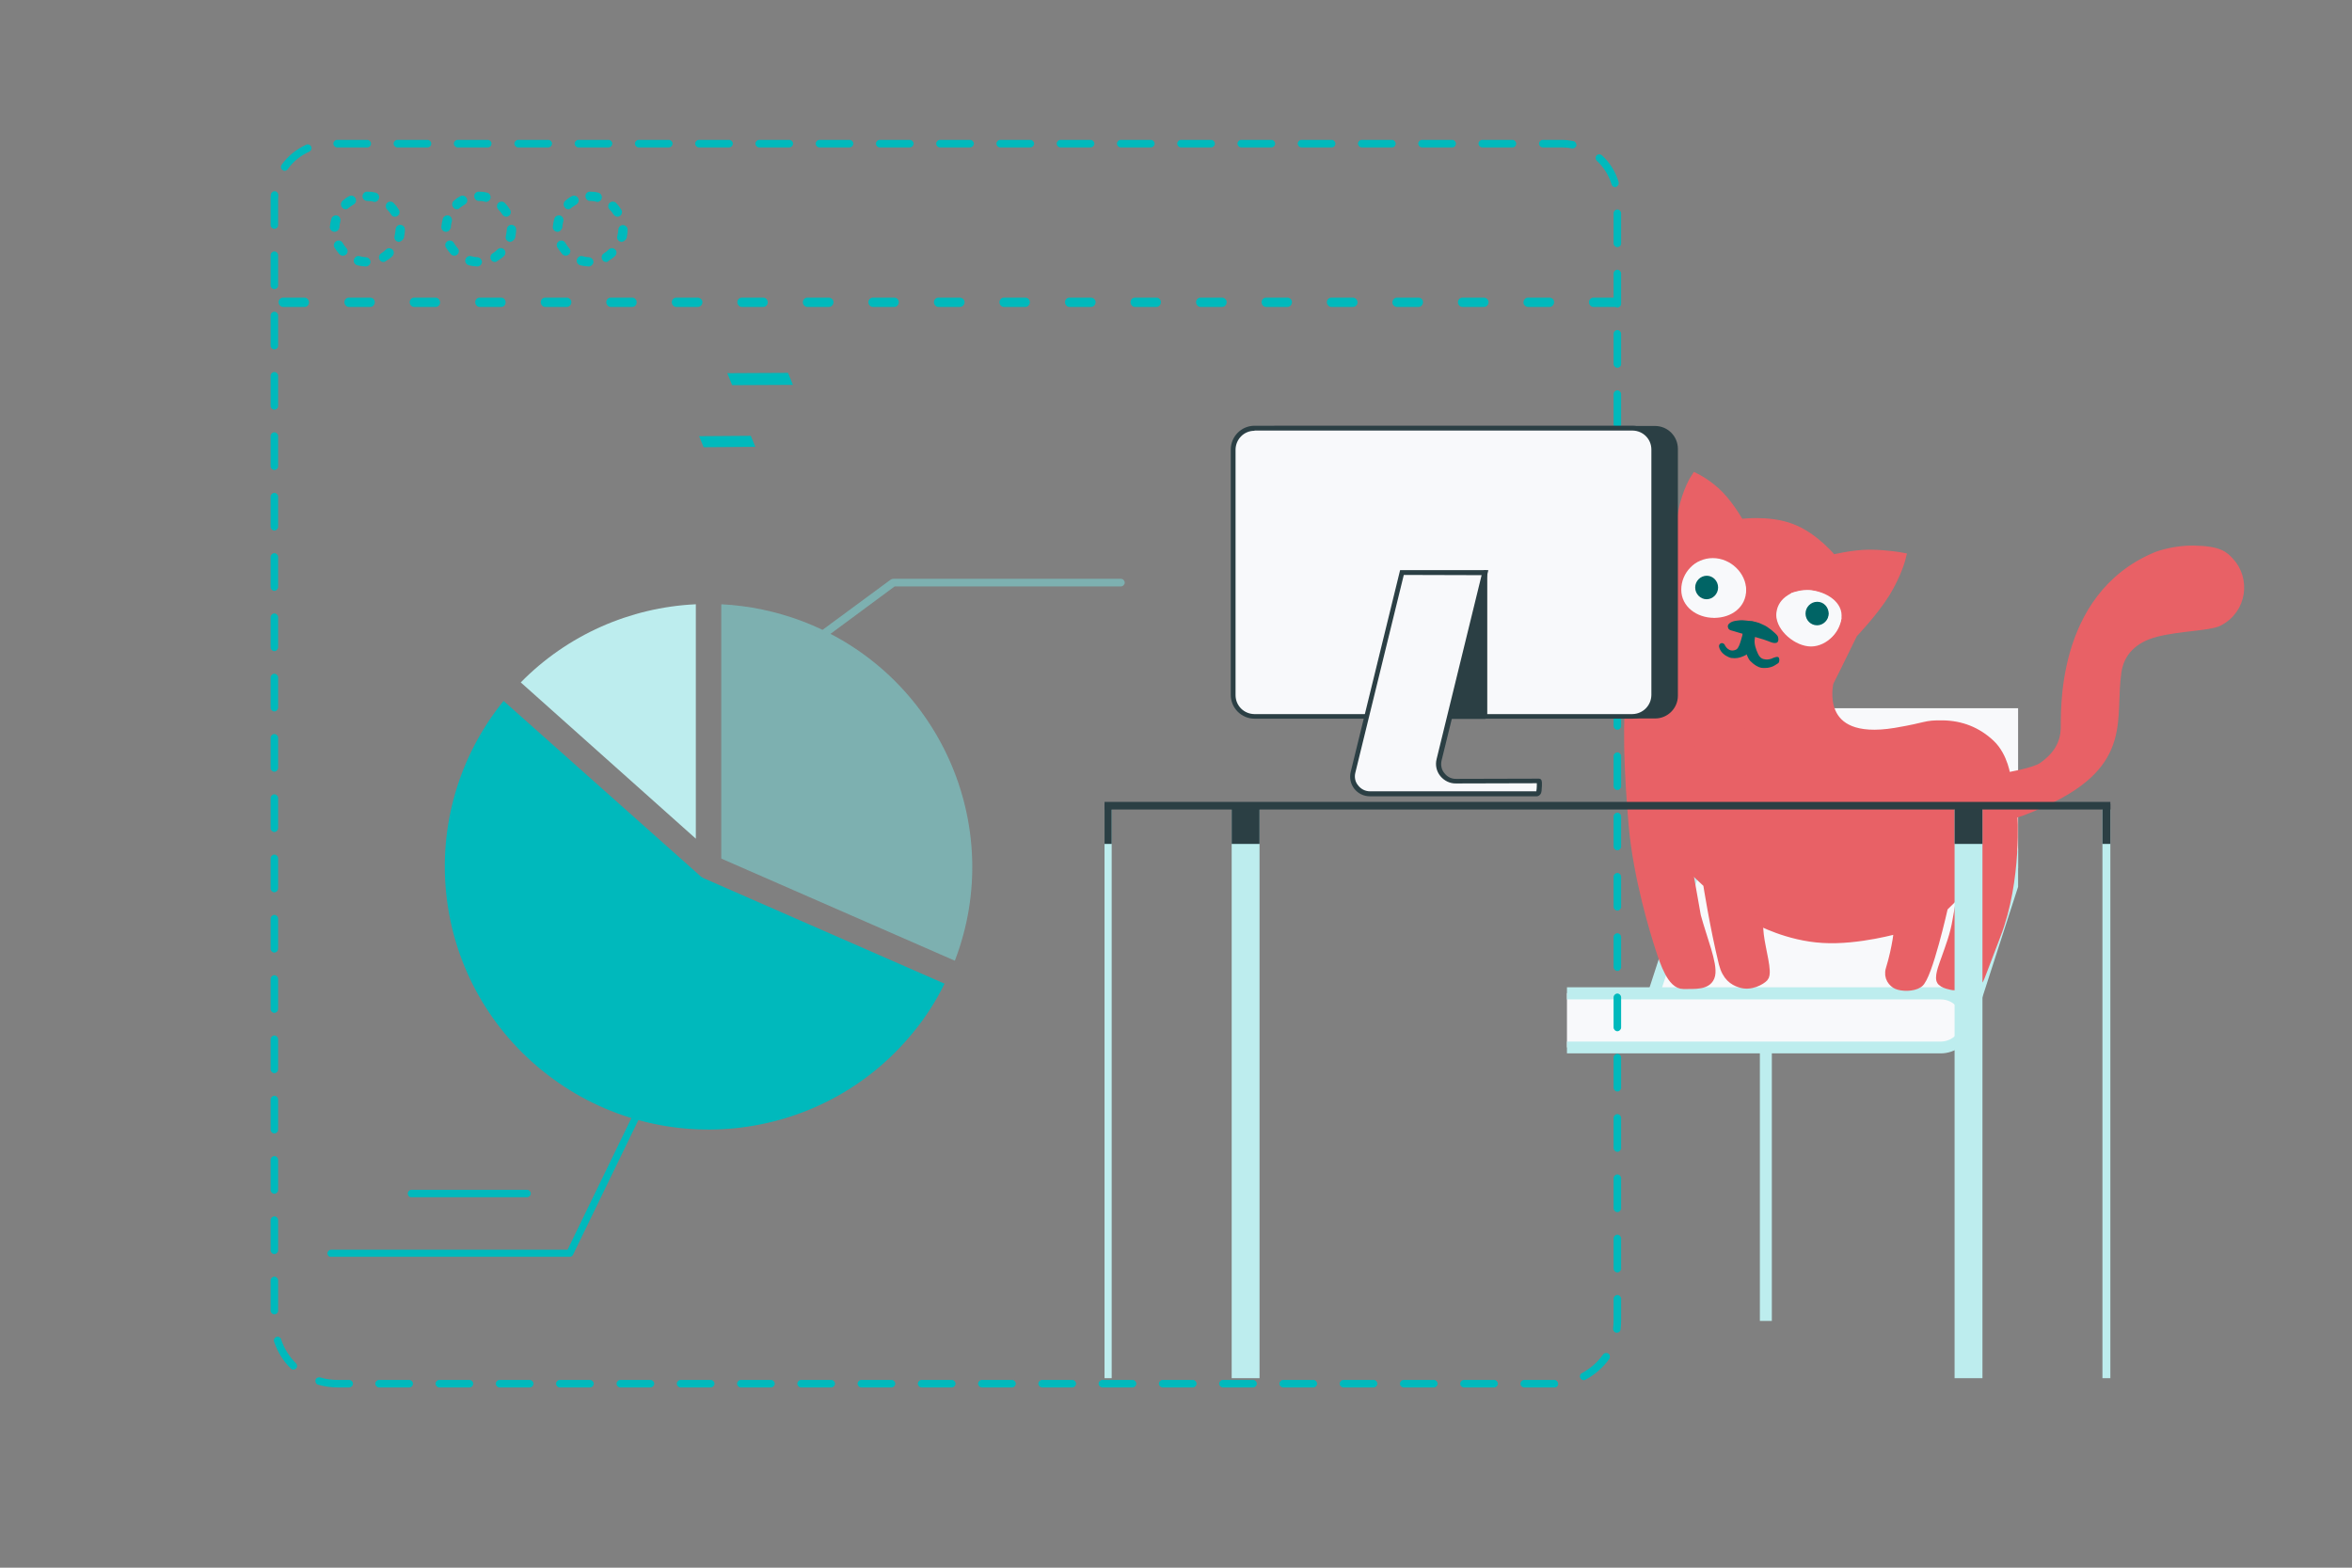 <?xml version="1.0" encoding="utf-8"?>
<!-- Generator: Adobe Illustrator 25.0.1, SVG Export Plug-In . SVG Version: 6.00 Build 0)  -->
<svg version="1.1" id="Layer_1" xmlns="http://www.w3.org/2000/svg" xmlns:xlink="http://www.w3.org/1999/xlink" x="0px" y="0px"
	 viewBox="0 0 1200 800" style="enable-background:new 0 0 1200 800;" xml:space="preserve">
<rect x="0" y="0" width="1200" height="800" fill="#808080" stroke="none"/>
<style type="text/css">
	.st0{clip-path:url(#SVGID_2_);}
	.st1{fill:#BDEDEE;}
	.st2{fill:#F8F9FB;}
	.st3{clip-path:url(#SVGID_4_);}
	.st4{fill:none;}
	.st5{fill:#00B9BC;}
	.st6{fill:none;stroke:#E86166;stroke-width:5;}
	.st7{fill:#E86166;}
	.st8{fill:#006465;}
	.st9{fill:#E86166;stroke:#E86166;}
	.st10{fill:none;stroke:#F8F9FB;stroke-width:2;}
	.st11{clip-path:url(#SVGID_6_);}
	.st12{fill:#7DB0B0;}
	.st13{clip-path:url(#SVGID_8_);}
	.st14{fill:#2B3F44;}
	.st15{clip-path:url(#SVGID_10_);}
	.st16{clip-path:url(#SVGID_12_);}
	.st17{clip-path:url(#SVGID_14_);}
	.st18{clip-path:url(#SVGID_16_);}
	.st19{clip-path:url(#SVGID_18_);}
</style>
<g>
	<g transform="translate(747.0 303.0) rotate(0.0 139.5 189.5) scale(0.825 0.825)">
		<g>
			<defs>
				<rect id="SVGID_1_" x="63.6" y="70.8" width="279" height="379"/>
			</defs>
			<clipPath id="SVGID_2_">
				<use xlink:href="#SVGID_1_"  style="overflow:visible;"/>
			</clipPath>
			<g transform="translate(-0.0 -0.0)" class="st0">
				<g id="Layer_2-i0">
					<g id="Layer_1-2-i0">
						<rect x="182.9" y="247.1" class="st1" width="7.4" height="238.3"/>
						<path class="st1" d="M288.7,486.2H84.4l22.8-4.8c25.1-5.3,50.7-8,76.3-8h5.9c25.7,0,51.2,2.7,76.3,8L288.7,486.2z"/>
						<path class="st1" d="M288.7,489.9H84.4c-1.9,0-3.5-1.4-3.7-3.3c-0.2-1.9,1-3.6,2.9-4l22.8-4.8c25.3-5.3,51.2-8,77.1-8h5.9
							c25.9,0,51.7,2.7,77.1,8l22.8,4.8c1.8,0.4,3.1,2.1,2.9,4C292.1,488.4,290.6,489.9,288.7,489.9z M121,482.5h131.1
							c-20.7-3.6-41.6-5.4-62.6-5.4h-5.9C162.6,477.1,141.6,478.9,121,482.5z"/>
						<path class="st2" d="M310.7,268.7l-193.3-21.6l58.7-179.8c6.4-19.6,24.7-32.8,45.3-32.9h99.5c26.3,0,47.6,21.3,47.6,47.6
							c0,5-0.8,10-2.4,14.8L310.7,268.7z"/>
						<path class="st1" d="M310.7,272.4h-0.4l-193.3-21.6c-1.1-0.1-2.1-0.8-2.7-1.7c-0.6-0.9-0.7-2.1-0.4-3.2l58.6-179.8
							c6.9-21.1,26.6-35.4,48.8-35.4h99.5c16.5-0.1,31.9,7.8,41.5,21.2c9.7,13.3,12.4,30.5,7.2,46.1l-55.5,171.8
							C313.7,271.3,312.3,272.4,310.7,272.4z M122.3,243.9l185.8,20.7l54.5-168.9c7.5-23-5-47.8-28.1-55.3c-4.4-1.4-9-2.2-13.7-2.2
							h-99.5c-19,0-35.9,12.2-41.7,30.3L122.3,243.9z"/>
						<path class="st2" d="M54.4,280.6h240.3c7.4,0,13.9-4.9,16.1-12l0,0c2.7-8.9-2.4-18.2-11.2-20.9c-1.6-0.5-3.2-0.7-4.9-0.7H54.4
							c-9.2,0-16.7,7.5-16.8,16.8l0,0c0,9.2,7.4,16.7,16.6,16.8C54.3,280.6,54.3,280.6,54.4,280.6z"/>
						<path class="st1" d="M294.7,284.3H54.4c-11.3,0.2-20.6-8.8-20.8-20.1c-0.2-11.3,8.8-20.6,20.1-20.8c0.2,0,0.5,0,0.7,0h240.3
							c11.3,0,20.5,9.1,20.5,20.4c0,2-0.3,4-0.8,5.9C311.7,278.3,303.7,284.3,294.7,284.3z M54.4,250.8c-7.2,0.1-13,6-13,13.2
							c0.1,7.1,5.8,12.9,13,13h240.3c7.2,0,13.1-5.8,13.1-13c0-2.8-0.9-5.5-2.5-7.8c-2.5-3.4-6.4-5.3-10.6-5.3H54.4z"/>
					</g>
				</g>
			</g>
		</g>
	</g>
</g>
<g>
	<g transform="translate(110.0 46.0) rotate(0.0 344.5 320.0) scale(1.281 1.282)">
		<g>
			<defs>
				<rect id="SVGID_3_" x="-53.7" y="-50.6" width="689" height="640"/>
			</defs>
			<clipPath id="SVGID_4_">
				<use xlink:href="#SVGID_3_"  style="overflow:visible;"/>
			</clipPath>
			<g transform="translate(-0.0 -0.0)" class="st3">
				<g id="Layer_2-i1">
					<g id="Layer_1-2-i1">
						<path class="st4" d="M533.2,519H48.5c-13.9,0-25.1-11.2-25.1-25.1c0,0,0,0,0,0V47.5c0-12.2,9.9-22.1,22.1-22.1l0,0h490.7
							c12.2,0,22.1,9.9,22.1,22.1v446.3C558.3,507.7,547.1,519,533.2,519L533.2,519z"/>
						<path class="st5" d="M557.3,86.3h-8.5c-1,0-1.8-0.9-1.8-1.9c0-1,0.8-1.8,1.8-1.8h8.5c1,0,1.9,0.8,1.9,1.8
							S558.4,86.3,557.3,86.3C557.4,86.3,557.4,86.3,557.3,86.3z"/>
						<path class="st5" d="M531.3,86.3h-8.5c-1,0-1.9-0.8-1.9-1.8c0-1,0.8-1.9,1.8-1.9c0,0,0.1,0,0.1,0h8.5c1,0,1.8,0.8,1.8,1.8
							c0,0,0,0,0,0C533.1,85.4,532.3,86.3,531.3,86.3z"/>
						<path class="st5" d="M505.1,86.3h-8.5c-1,0-1.8-0.9-1.8-1.9c0-1,0.8-1.8,1.8-1.8h8.5c1,0,1.9,0.8,1.9,1.8
							C507,85.4,506.2,86.3,505.1,86.3C505.2,86.3,505.2,86.3,505.1,86.3z"/>
						<path class="st5" d="M479.1,86.3h-8.5c-1,0-1.9-0.8-1.9-1.8c0-1,0.8-1.9,1.8-1.9c0,0,0.1,0,0.1,0h8.5c1,0,1.8,0.8,1.8,1.8
							c0,0,0,0,0,0C480.9,85.4,480.1,86.3,479.1,86.3z"/>
						<path class="st5" d="M452.9,86.3h-8.5c-1,0-1.8-0.9-1.8-1.9c0-1,0.8-1.8,1.8-1.8h8.5c1,0,1.9,0.8,1.9,1.8
							C454.9,85.4,454,86.3,452.9,86.3C453,86.3,453,86.3,452.9,86.3L452.9,86.3z"/>
						<path class="st5" d="M426.9,86.3h-8.5c-1,0-1.8-0.9-1.8-1.9c0-1,0.8-1.8,1.8-1.8h8.5c1,0,1.8,0.8,1.8,1.8c0,0,0,0,0,0
							C428.7,85.4,427.9,86.3,426.9,86.3z"/>
						<path class="st5" d="M400.8,86.3h-8.5c-1,0-1.8-0.9-1.8-1.9c0-1,0.8-1.8,1.8-1.8h8.5c1,0,1.9,0.8,1.9,1.8
							C402.7,85.4,401.9,86.3,400.8,86.3C400.8,86.3,400.8,86.3,400.8,86.3z"/>
						<path class="st5" d="M374.7,86.3h-8.5c-1,0-1.8-0.9-1.8-1.9c0-1,0.8-1.8,1.8-1.8h8.5c1,0,1.8,0.8,1.8,1.8c0,0,0,0,0,0
							C376.5,85.4,375.7,86.3,374.7,86.3z"/>
						<path class="st5" d="M348.6,86.3h-8.5c-1,0-1.8-0.9-1.8-1.9c0-1,0.8-1.8,1.8-1.8h8.5c1,0,1.9,0.8,1.9,1.8
							C350.5,85.4,349.7,86.3,348.6,86.3C348.6,86.3,348.6,86.3,348.6,86.3z"/>
						<path class="st5" d="M322.5,86.3H314c-1,0-1.8-0.9-1.8-1.9c0-1,0.8-1.8,1.8-1.8h8.5c1,0,1.8,0.8,1.8,1.8c0,0,0,0,0,0
							C324.3,85.4,323.5,86.3,322.5,86.3z"/>
						<path class="st5" d="M296.4,86.3h-8.5c-1,0-1.8-0.9-1.8-1.9c0-1,0.8-1.8,1.8-1.8h8.5c1,0,1.9,0.8,1.9,1.8
							C298.3,85.4,297.5,86.3,296.4,86.3C296.4,86.3,296.4,86.3,296.4,86.3z"/>
						<path class="st5" d="M270.3,86.3h-8.5c-1,0-1.8-0.9-1.8-1.9c0-1,0.8-1.8,1.8-1.8h8.5c1,0,1.8,0.8,1.8,1.8c0,0,0,0,0,0
							C272.1,85.4,271.3,86.3,270.3,86.3z"/>
						<path class="st5" d="M244.2,86.3h-8.5c-1,0-1.8-0.9-1.8-1.9c0-1,0.8-1.8,1.8-1.8h8.5c1,0,1.9,0.8,1.9,1.8
							C246.1,85.4,245.3,86.3,244.2,86.3C244.2,86.3,244.2,86.3,244.2,86.3z"/>
						<path class="st5" d="M218.1,86.3h-8.5c-1,0-1.8-0.9-1.8-1.9c0-1,0.8-1.8,1.8-1.8h8.5c1,0,1.8,0.8,1.8,1.8c0,0,0,0,0,0
							C220,85.4,219.1,86.3,218.1,86.3z"/>
						<path class="st5" d="M192,86.3h-8.5c-1,0-1.8-0.9-1.8-1.9c0-1,0.8-1.8,1.8-1.8h8.5c1,0,1.9,0.8,1.9,1.8
							C193.9,85.4,193.1,86.3,192,86.3C192,86.3,192,86.3,192,86.3z"/>
						<path class="st5" d="M165.9,86.3h-8.5c-1,0-1.8-0.9-1.8-1.9c0-1,0.8-1.8,1.8-1.8h8.5c1,0,1.8,0.8,1.8,1.8c0,0,0,0,0,0
							C167.8,85.4,166.9,86.3,165.9,86.3z"/>
						<path class="st5" d="M139.8,86.3h-8.5c-1,0-1.8-0.9-1.8-1.9c0-1,0.8-1.8,1.8-1.8h8.5c1,0,1.9,0.8,1.9,1.8
							C141.7,85.4,140.9,86.3,139.8,86.3C139.9,86.3,139.8,86.3,139.8,86.3z"/>
						<path class="st5" d="M113.7,86.3h-8.5c-1,0-1.8-0.9-1.8-1.9c0-1,0.8-1.8,1.8-1.8h8.5c1,0,1.8,0.8,1.8,1.8c0,0,0,0,0,0
							C115.6,85.4,114.8,86.3,113.7,86.3z"/>
						<path class="st5" d="M87.6,86.3h-8.5c-1,0-1.8-0.9-1.8-1.9c0-1,0.8-1.8,1.8-1.8h8.5c1,0,1.8,0.9,1.8,1.9
							C89.4,85.5,88.6,86.3,87.6,86.3z"/>
						<path class="st5" d="M61.6,86.3h-8.5c-1,0-1.8-0.9-1.8-1.9c0-1,0.8-1.8,1.8-1.8h8.5c1,0,1.8,0.8,1.8,1.8c0,0,0,0,0,0
							C63.4,85.4,62.6,86.3,61.6,86.3z"/>
						<path class="st5" d="M35.4,86.3h-8.5c-1,0-1.8-0.9-1.8-1.9c0-1,0.8-1.8,1.8-1.8h8.5c1,0,1.8,0.9,1.8,1.9
							C37.2,85.5,36.4,86.3,35.4,86.3z"/>
						<path class="st5" d="M59.8,70.2L59.8,70.2c-1.1-0.1-2.3-0.2-3.4-0.5c-1-0.3-1.6-1.3-1.3-2.3c0.3-1,1.3-1.6,2.3-1.3
							c0.8,0.2,1.7,0.4,2.5,0.4c1,0.1,1.8,0.9,1.8,2C61.6,69.4,60.8,70.2,59.8,70.2L59.8,70.2z M66.9,68.4c-0.7,0-1.3-0.3-1.6-0.9
							c-0.5-0.9-0.2-2,0.6-2.5c0,0,0,0,0,0c0.7-0.4,1.4-1,2-1.6c0.7-0.7,1.9-0.6,2.6,0.1c0.7,0.7,0.6,1.9-0.1,2.6
							c-0.8,0.8-1.7,1.4-2.7,2C67.5,68.3,67.2,68.4,66.9,68.4z M50.7,65.9c-0.5,0-1-0.2-1.4-0.6c-0.7-0.8-1.4-1.8-2-2.7
							c-0.5-0.9-0.1-2,0.8-2.5c0.9-0.5,2-0.2,2.5,0.7c0.4,0.7,0.9,1.4,1.5,2.1c0.7,0.7,0.6,1.9-0.1,2.5c0,0,0,0-0.1,0.1
							C51.6,65.7,51.2,65.9,50.7,65.9z M73,60.4c-0.2,0-0.3,0-0.4-0.1c-1-0.2-1.6-1.2-1.3-2.2c0,0,0,0,0-0.1
							c0.2-0.8,0.3-1.7,0.4-2.5c0-1,0.8-1.9,1.8-1.9s1.9,0.8,1.9,1.8c0,0,0,0.1,0,0.1c0,1.1-0.2,2.2-0.4,3.3
							C74.6,59.7,73.8,60.3,73,60.4z M47.3,56.4L47.3,56.4c-1.1-0.1-1.8-0.9-1.8-1.9c0.1-1.1,0.3-2.2,0.6-3.3c0.3-1,1.3-1.5,2.3-1.3
							c1,0.3,1.5,1.3,1.3,2.3c-0.2,0.8-0.4,1.7-0.4,2.5C49.1,55.7,48.3,56.4,47.3,56.4z M71.4,50.4c-0.6,0-1.2-0.3-1.5-0.9
							c-0.4-0.7-1-1.4-1.6-2c-0.7-0.7-0.7-1.9,0-2.6c0.7-0.7,1.9-0.7,2.6,0c0.8,0.8,1.5,1.7,2.1,2.7c0.5,0.8,0.3,2-0.6,2.5
							c0,0,0,0,0,0C72.1,50.3,71.8,50.4,71.4,50.4z M51.8,47.4c-0.5,0-1.1-0.2-1.4-0.7c-0.7-0.8-0.6-1.9,0.1-2.6
							c0.8-0.7,1.7-1.4,2.7-1.9c0.9-0.5,2-0.1,2.5,0.8c0.5,0.9,0.2,2-0.7,2.5c-0.7,0.4-1.4,0.9-2.1,1.4
							C52.7,47.2,52.2,47.4,51.8,47.4z M63.3,44.5c-0.2,0-0.3,0-0.4-0.1c-0.8-0.2-1.7-0.3-2.5-0.3c-1,0-1.9-0.8-1.9-1.8
							c0-1,0.8-1.9,1.8-1.9c0,0,0.1,0,0.1,0c1.1,0,2.2,0.1,3.3,0.4c1,0.2,1.6,1.2,1.4,2.2C64.9,43.9,64.2,44.5,63.3,44.5z"/>
						<path class="st5" d="M104.2,70.2L104.2,70.2c-1.1-0.1-2.3-0.2-3.4-0.5c-1-0.3-1.6-1.3-1.3-2.3c0.3-1,1.3-1.6,2.3-1.3
							c0.8,0.2,1.7,0.4,2.5,0.4c1,0.1,1.8,0.9,1.8,2C106,69.4,105.2,70.2,104.2,70.2z M111.3,68.4c-0.7,0-1.3-0.3-1.6-0.9
							c-0.5-0.9-0.2-2,0.6-2.5c0,0,0,0,0,0c0.7-0.4,1.4-1,2-1.6c0.7-0.7,1.9-0.7,2.6,0c0.7,0.7,0.7,1.9,0,2.6c0,0,0,0,0,0
							c-0.8,0.8-1.7,1.4-2.7,2C111.9,68.3,111.6,68.4,111.3,68.4z M95.1,65.9c-0.5,0-1-0.2-1.4-0.6c-0.7-0.8-1.4-1.8-2-2.7
							c-0.5-0.9-0.2-2,0.7-2.5c0.9-0.5,2-0.2,2.5,0.7c0,0,0,0,0,0c0.4,0.7,0.9,1.4,1.5,2.1c0.7,0.7,0.6,1.9-0.1,2.5c0,0,0,0-0.1,0.1
							C96,65.7,95.5,65.9,95.1,65.9z M117.3,60.4c-0.2,0-0.3,0-0.4-0.1c-1-0.2-1.6-1.2-1.3-2.2c0,0,0,0,0-0.1
							c0.2-0.8,0.3-1.7,0.4-2.5c0-1,0.8-1.9,1.8-1.9s1.9,0.8,1.9,1.8c0,0,0,0.1,0,0.1c0,1.1-0.2,2.2-0.4,3.3
							C118.9,59.7,118.2,60.3,117.3,60.4z M91.7,56.4L91.7,56.4c-1.1-0.1-1.8-0.9-1.8-1.9c0.1-1.1,0.3-2.2,0.6-3.3
							c0.3-1,1.3-1.5,2.3-1.3c1,0.3,1.5,1.3,1.3,2.3c-0.2,0.8-0.4,1.7-0.4,2.5C93.4,55.7,92.7,56.4,91.7,56.4z M115.8,50.4
							c-0.6,0-1.2-0.3-1.6-0.9c-0.4-0.7-1-1.4-1.6-2c-0.7-0.7-0.7-1.9,0-2.6c0.7-0.7,1.9-0.7,2.6,0c0.8,0.8,1.5,1.7,2.1,2.7
							c0.5,0.8,0.3,2-0.6,2.5c0,0,0,0,0,0C116.5,50.3,116.1,50.4,115.8,50.4z M96.1,47.4c-0.5,0-1.1-0.2-1.4-0.7
							c-0.7-0.8-0.6-1.9,0.1-2.6c0.8-0.7,1.7-1.4,2.7-1.9c0.9-0.5,2-0.1,2.5,0.8c0.5,0.9,0.2,2-0.7,2.5c-0.7,0.4-1.4,0.9-2.1,1.4
							C97,47.2,96.6,47.4,96.1,47.4z M107.7,44.5c-0.2,0-0.3,0-0.4-0.1c-0.8-0.2-1.7-0.3-2.5-0.3c-1,0-1.8-0.9-1.8-1.9
							c0-1,0.8-1.8,1.8-1.8c1.1,0,2.2,0.1,3.3,0.4c1,0.2,1.6,1.2,1.4,2.2C109.3,43.9,108.5,44.5,107.7,44.5z"/>
						<path class="st5" d="M148.6,70.2L148.6,70.2c-1.1-0.1-2.3-0.2-3.4-0.5c-1-0.3-1.6-1.3-1.3-2.3c0.3-1,1.3-1.6,2.3-1.3
							c0,0,0,0,0,0c0.8,0.2,1.7,0.4,2.5,0.4c1,0.1,1.8,0.9,1.8,2C150.4,69.4,149.5,70.2,148.6,70.2z M155.6,68.4
							c-0.7,0-1.3-0.3-1.6-0.9c-0.5-0.9-0.2-2,0.6-2.5c0,0,0,0,0,0c0.7-0.4,1.4-1,2-1.6c0.7-0.7,1.9-0.6,2.6,0.1
							c0.7,0.7,0.6,1.8-0.1,2.5c-0.8,0.8-1.7,1.4-2.7,2C156.3,68.3,156,68.4,155.6,68.4L155.6,68.4z M139.5,65.9
							c-0.5,0-1-0.2-1.4-0.6c-0.7-0.8-1.4-1.8-2-2.7c-0.5-0.9-0.2-2,0.7-2.5c0.9-0.5,2-0.2,2.5,0.7c0,0,0,0,0,0
							c0.4,0.7,0.9,1.4,1.5,2.1c0.7,0.7,0.6,1.9-0.1,2.5c0,0,0,0-0.1,0.1C140.3,65.7,139.9,65.9,139.5,65.9L139.5,65.9z M161.7,60.4
							c-0.2,0-0.3,0-0.4-0.1c-1-0.2-1.6-1.2-1.3-2.2c0,0,0,0,0,0c0.2-0.8,0.3-1.7,0.4-2.5c0-1,0.8-1.9,1.8-1.9c1,0,1.9,0.8,1.9,1.8
							c0,0,0,0.1,0,0.1c0,1.1-0.2,2.2-0.4,3.3C163.3,59.7,162.6,60.3,161.7,60.4L161.7,60.4z M136.1,56.4L136.1,56.4
							c-1.1-0.1-1.8-0.9-1.8-1.9c0.1-1.1,0.3-2.2,0.6-3.3c0.3-1,1.3-1.5,2.3-1.3c1,0.3,1.5,1.3,1.3,2.3l0,0
							c-0.2,0.8-0.4,1.7-0.4,2.5C137.8,55.7,137,56.4,136.1,56.4L136.1,56.4z M160.1,50.4c-0.6,0-1.2-0.3-1.6-0.9
							c-0.4-0.7-1-1.4-1.6-2c-0.7-0.7-0.7-1.9,0-2.6c0.7-0.7,1.9-0.7,2.6,0c0,0,0,0,0,0c0.8,0.8,1.5,1.7,2.1,2.7
							c0.5,0.8,0.3,2-0.6,2.5c0,0,0,0,0,0C160.8,50.3,160.5,50.4,160.1,50.4L160.1,50.4z M140.5,47.4c-0.5,0-1.1-0.2-1.4-0.7
							c-0.7-0.8-0.6-1.9,0.1-2.6c0.8-0.7,1.7-1.4,2.7-1.9c0.9-0.5,2-0.1,2.5,0.8c0.5,0.9,0.1,2-0.7,2.5c-0.7,0.4-1.4,0.9-2.1,1.4
							C141.4,47.2,141,47.4,140.5,47.4L140.5,47.4z M152,44.5c-0.2,0-0.3,0-0.4-0.1c-0.8-0.2-1.7-0.3-2.5-0.3c-1,0-1.8-0.9-1.8-1.9
							c0-1,0.8-1.8,1.8-1.8c1.1,0,2.2,0.1,3.3,0.4c1,0.3,1.6,1.2,1.4,2.2C153.6,43.9,152.9,44.5,152,44.5L152,44.5z"/>
						<path class="st5" d="M533.3,516.4h-12.1c-0.8,0-1.5-0.7-1.5-1.5s0.7-1.5,1.5-1.5h12c0.8,0,1.5,0.7,1.5,1.5
							C534.8,515.7,534.1,516.4,533.3,516.4C533.3,516.4,533.3,516.4,533.3,516.4z M509.2,516.4h-12c-0.8,0-1.5-0.7-1.5-1.5
							s0.7-1.5,1.5-1.5l0,0h12c0.8,0,1.5,0.7,1.5,1.5S510,516.4,509.2,516.4z M485.2,516.4h-12c-0.8,0-1.5-0.7-1.5-1.5
							s0.7-1.5,1.5-1.5h12c0.8,0,1.5,0.7,1.5,1.5S486,516.4,485.2,516.4z M461.2,516.4h-12c-0.8,0-1.5-0.7-1.5-1.5s0.7-1.5,1.5-1.5
							h12c0.8,0,1.5,0.7,1.5,1.5S462,516.4,461.2,516.4z M437.2,516.4h-12c-0.8,0-1.5-0.7-1.5-1.5s0.7-1.5,1.5-1.5h12
							c0.8,0,1.5,0.7,1.5,1.5S438,516.4,437.2,516.4z M413.2,516.4h-12c-0.8,0-1.5-0.7-1.5-1.5s0.7-1.5,1.5-1.5h12
							c0.8,0,1.5,0.7,1.5,1.5S414,516.4,413.2,516.4z M389.2,516.4h-12c-0.8,0-1.5-0.7-1.5-1.5s0.7-1.5,1.5-1.5h12
							c0.8,0,1.5,0.7,1.5,1.5S390,516.4,389.2,516.4z M365.2,516.4h-12c-0.8,0-1.5-0.7-1.5-1.5s0.7-1.5,1.5-1.5h12
							c0.8,0,1.5,0.7,1.5,1.5S366,516.4,365.2,516.4z M341.2,516.4h-12c-0.8,0-1.5-0.7-1.5-1.5s0.7-1.5,1.5-1.5h12
							c0.8,0,1.5,0.7,1.5,1.5S342,516.4,341.2,516.4z M317.2,516.4h-12c-0.8,0-1.5-0.7-1.5-1.5s0.7-1.5,1.5-1.5h12
							c0.8,0,1.5,0.7,1.5,1.5S318,516.4,317.2,516.4z M293.2,516.4h-12c-0.8,0-1.5-0.7-1.5-1.5s0.7-1.5,1.5-1.5h12
							c0.8,0,1.5,0.7,1.5,1.5S294,516.4,293.2,516.4z M269.2,516.4h-12c-0.8,0-1.5-0.7-1.5-1.5s0.7-1.5,1.5-1.5h12
							c0.8,0,1.5,0.7,1.5,1.5S270,516.4,269.2,516.4z M245.2,516.4h-12c-0.8,0-1.5-0.7-1.5-1.5s0.7-1.5,1.5-1.5h12
							c0.8,0,1.5,0.7,1.5,1.5S246,516.4,245.2,516.4z M221.2,516.4h-12c-0.8,0-1.5-0.7-1.5-1.5s0.7-1.5,1.5-1.5h12
							c0.8,0,1.5,0.7,1.5,1.5S222,516.4,221.2,516.4z M197.2,516.4h-12c-0.8,0-1.5-0.7-1.5-1.5s0.7-1.5,1.5-1.5h12
							c0.8,0,1.5,0.7,1.5,1.5S198,516.4,197.2,516.4z M173.2,516.4h-12c-0.8,0-1.5-0.7-1.5-1.5s0.7-1.5,1.5-1.5h12
							c0.8,0,1.5,0.7,1.5,1.5S174,516.4,173.2,516.4z M149.1,516.4h-12c-0.8,0-1.5-0.7-1.5-1.5s0.7-1.5,1.5-1.5l0,0h12
							c0.8,0,1.5,0.7,1.5,1.5S150,516.4,149.1,516.4z M125.1,516.4h-12c-0.8,0-1.5-0.7-1.5-1.5s0.7-1.5,1.5-1.5h12
							c0.8,0,1.5,0.7,1.5,1.5S126,516.4,125.1,516.4z M101.1,516.4h-12c-0.8,0-1.5-0.7-1.5-1.5s0.7-1.5,1.5-1.5h12
							c0.8,0,1.5,0.7,1.5,1.5S102,516.4,101.1,516.4z M77.1,516.4h-12c-0.8,0-1.5-0.7-1.5-1.5s0.7-1.5,1.5-1.5h12
							c0.8,0,1.5,0.7,1.5,1.5S78,516.4,77.1,516.4z M53.1,516.4h-4.6c-2.6,0-5.2-0.4-7.7-1.1c-0.8-0.2-1.2-1.1-1-1.9s1.1-1.2,1.9-1
							c0,0,0,0,0,0c2.2,0.7,4.5,1,6.9,1h4.6c0.8,0,1.5,0.7,1.5,1.5S54,516.4,53.1,516.4z M544.9,513.5c-0.8,0-1.5-0.7-1.5-1.5
							c0-0.6,0.3-1.1,0.8-1.3c3.3-1.8,6.2-4.3,8.4-7.4c0.5-0.7,1.4-0.8,2.1-0.4c0.7,0.5,0.8,1.4,0.4,2.1c-2.5,3.5-5.7,6.3-9.5,8.3
							C545.3,513.5,545.1,513.5,544.9,513.5L544.9,513.5z M31,509.3c-0.4,0-0.8-0.2-1-0.4c-3.1-3-5.3-6.6-6.7-10.7
							c-0.3-0.8,0.1-1.6,0.9-1.9c0.8-0.3,1.6,0.1,1.9,0.9c0,0,0,0,0,0.1c1.2,3.6,3.2,6.8,5.9,9.5c0.6,0.6,0.6,1.5,0,2.1
							C31.7,509.1,31.4,509.3,31,509.3z M558.1,494.6c-0.1,0-0.1,0-0.2,0c-0.8-0.1-1.4-0.9-1.3-1.7c0.1-1,0.2-2.1,0.2-3.2v-8.6
							c0-0.8,0.7-1.5,1.5-1.5s1.5,0.7,1.5,1.5v8.6c0,1.2-0.1,2.4-0.2,3.6C559.5,494.1,558.9,494.6,558.1,494.6L558.1,494.6z
							 M23.4,487.3c-0.8,0-1.5-0.7-1.5-1.5l0,0v-12c0-0.8,0.7-1.5,1.5-1.5s1.5,0.7,1.5,1.5v12C24.9,486.7,24.2,487.3,23.4,487.3
							L23.4,487.3z M558.3,470.6c-0.8,0-1.5-0.7-1.5-1.5v-12c0-0.8,0.7-1.5,1.5-1.5s1.5,0.7,1.5,1.5v12
							C559.8,469.9,559.1,470.6,558.3,470.6L558.3,470.6z M23.4,463.3c-0.8,0-1.5-0.7-1.5-1.5l0,0v-12c0-0.8,0.7-1.5,1.5-1.5
							s1.5,0.7,1.5,1.5v12C24.9,462.6,24.2,463.3,23.4,463.3L23.4,463.3z M558.3,446.6c-0.8,0-1.5-0.7-1.5-1.5v-12
							c0-0.8,0.7-1.5,1.5-1.5s1.5,0.7,1.5,1.5v12C559.8,445.9,559.1,446.6,558.3,446.6L558.3,446.6z M23.4,439.3
							c-0.8,0-1.5-0.7-1.5-1.5v-12c0-0.8,0.7-1.5,1.5-1.5s1.5,0.7,1.5,1.5v12C24.9,438.6,24.2,439.3,23.4,439.3z M558.3,422.6
							c-0.8,0-1.5-0.7-1.5-1.5v-12c0-0.8,0.7-1.5,1.5-1.5s1.5,0.7,1.5,1.5v12C559.8,421.9,559.1,422.6,558.3,422.6L558.3,422.6z
							 M23.4,415.3c-0.8,0-1.5-0.7-1.5-1.5v-12c0-0.8,0.7-1.5,1.5-1.5s1.5,0.7,1.5,1.5v12C24.9,414.6,24.2,415.3,23.4,415.3
							C23.4,415.3,23.4,415.3,23.4,415.3z M558.3,398.6c-0.8,0-1.5-0.7-1.5-1.5v-12c0-0.8,0.7-1.5,1.5-1.5s1.5,0.7,1.5,1.5v12
							C559.8,397.9,559.1,398.6,558.3,398.6z M23.4,391.3c-0.8,0-1.5-0.7-1.5-1.5v-12c0-0.8,0.7-1.5,1.5-1.5s1.5,0.7,1.5,1.5v12
							C24.9,390.6,24.2,391.3,23.4,391.3z M558.3,374.6c-0.8,0-1.5-0.7-1.5-1.5v-12c0-0.8,0.7-1.5,1.5-1.5s1.5,0.7,1.5,1.5v12
							C559.8,373.9,559.1,374.6,558.3,374.6z M23.4,367.3c-0.8,0-1.5-0.7-1.5-1.5v-12c0-0.8,0.7-1.5,1.5-1.5s1.5,0.7,1.5,1.5v12
							C24.9,366.6,24.2,367.3,23.4,367.3z M558.3,350.6c-0.8,0-1.5-0.7-1.5-1.5v-12c0-0.8,0.7-1.5,1.5-1.5s1.5,0.7,1.5,1.5v12
							C559.8,349.9,559.1,350.6,558.3,350.6L558.3,350.6z M23.4,343.3c-0.8,0-1.5-0.7-1.5-1.5v-12c0-0.8,0.7-1.5,1.5-1.5
							s1.5,0.7,1.5,1.5v12C24.9,342.6,24.2,343.3,23.4,343.3z M558.3,326.6c-0.8,0-1.5-0.7-1.5-1.5v-12c0-0.8,0.7-1.5,1.5-1.5
							s1.5,0.7,1.5,1.5v12C559.8,325.9,559.1,326.6,558.3,326.6L558.3,326.6z M23.4,319.3c-0.8,0-1.5-0.7-1.5-1.5v-12
							c0-0.8,0.7-1.5,1.5-1.5s1.5,0.7,1.5,1.5v12C24.9,318.6,24.2,319.3,23.4,319.3z M558.3,302.6c-0.8,0-1.5-0.7-1.5-1.5v-12
							c0-0.8,0.7-1.5,1.5-1.5s1.5,0.7,1.5,1.5v12C559.8,301.9,559.1,302.6,558.3,302.6z M23.4,295.3c-0.8,0-1.5-0.7-1.5-1.5v-12
							c0-0.8,0.7-1.5,1.5-1.5s1.5,0.7,1.5,1.5v12C24.9,294.6,24.2,295.3,23.4,295.3z M558.3,278.6c-0.8,0-1.5-0.7-1.5-1.5v-12
							c0-0.8,0.7-1.5,1.5-1.5s1.5,0.7,1.5,1.5v12C559.8,277.9,559.1,278.6,558.3,278.6L558.3,278.6z M23.4,271.3
							c-0.8,0-1.5-0.7-1.5-1.5v-12c0-0.8,0.7-1.5,1.5-1.5s1.5,0.7,1.5,1.5v12C24.9,270.6,24.2,271.3,23.4,271.3z M558.3,254.6
							c-0.8,0-1.5-0.7-1.5-1.5v-12c0-0.8,0.7-1.5,1.5-1.5s1.5,0.7,1.5,1.5v12C559.8,253.9,559.1,254.6,558.3,254.6L558.3,254.6z
							 M23.4,247.3c-0.8,0-1.5-0.7-1.5-1.5v-12c0-0.8,0.7-1.5,1.5-1.5s1.5,0.7,1.5,1.5v12C24.9,246.6,24.2,247.3,23.4,247.3z
							 M558.3,230.6c-0.8,0-1.5-0.7-1.5-1.5v-12c0-0.8,0.7-1.5,1.5-1.5s1.5,0.7,1.5,1.5v12C559.8,229.9,559.1,230.6,558.3,230.6
							L558.3,230.6z M23.4,223.3c-0.8,0-1.5-0.7-1.5-1.5v-12c0-0.8,0.7-1.5,1.5-1.5s1.5,0.7,1.5,1.5v12
							C24.9,222.6,24.2,223.3,23.4,223.3z M558.3,206.6c-0.8,0-1.5-0.7-1.5-1.5v-12c0-0.8,0.7-1.5,1.5-1.5s1.5,0.7,1.5,1.5v12
							C559.8,205.9,559.1,206.6,558.3,206.6L558.3,206.6z M23.4,199.3c-0.8,0-1.5-0.7-1.5-1.5v-12c0-0.8,0.7-1.5,1.5-1.5
							s1.5,0.7,1.5,1.5v12C24.9,198.6,24.2,199.3,23.4,199.3z M558.3,182.6c-0.8,0-1.5-0.7-1.5-1.5v-12c0-0.8,0.7-1.5,1.5-1.5
							s1.5,0.7,1.5,1.5v12C559.8,181.9,559.1,182.6,558.3,182.6z M23.4,175.3c-0.8,0-1.5-0.7-1.5-1.5v-12c0-0.8,0.7-1.5,1.5-1.5
							s1.5,0.7,1.5,1.5v12C24.9,174.6,24.2,175.3,23.4,175.3z M558.3,158.6c-0.8,0-1.5-0.7-1.5-1.5v-12c0-0.8,0.7-1.5,1.5-1.5
							s1.5,0.7,1.5,1.5v12C559.8,157.9,559.1,158.5,558.3,158.6L558.3,158.6z M23.4,151.2c-0.8,0-1.5-0.7-1.5-1.5v-12
							c0-0.8,0.7-1.5,1.5-1.5s1.5,0.7,1.5,1.5v12C24.9,150.6,24.2,151.2,23.4,151.2z M558.3,134.5c-0.8,0-1.5-0.7-1.5-1.5v-12
							c0-0.8,0.7-1.5,1.5-1.5s1.5,0.7,1.5,1.5v12C559.8,133.9,559.1,134.5,558.3,134.5z M23.4,127.2c-0.8,0-1.5-0.7-1.5-1.5v-12
							c0-0.8,0.7-1.5,1.5-1.5s1.5,0.7,1.5,1.5v12C24.9,126.6,24.2,127.2,23.4,127.2z M558.3,110.5c-0.8,0-1.5-0.7-1.5-1.5V97
							c0-0.8,0.7-1.5,1.5-1.5s1.5,0.7,1.5,1.5v12C559.8,109.9,559.1,110.5,558.3,110.5L558.3,110.5z M23.4,103.2
							c-0.8,0-1.5-0.7-1.5-1.5v-12c0-0.8,0.7-1.5,1.5-1.5s1.5,0.7,1.5,1.5v12C24.9,102.6,24.2,103.2,23.4,103.2z M558.3,86.5
							c-0.8,0-1.5-0.7-1.5-1.5V73c0-0.8,0.7-1.5,1.5-1.5s1.5,0.7,1.5,1.5v12C559.8,85.9,559.1,86.5,558.3,86.5z M23.4,79.2
							c-0.8,0-1.5-0.7-1.5-1.5v-12c0-0.8,0.7-1.5,1.5-1.5s1.5,0.7,1.5,1.5v12C24.9,78.6,24.2,79.2,23.4,79.2z M558.3,62.5
							c-0.8,0-1.5-0.7-1.5-1.5V49c0-0.8,0.7-1.5,1.5-1.5s1.5,0.7,1.5,1.5v12C559.8,61.9,559.1,62.5,558.3,62.5L558.3,62.5z
							 M23.4,55.2c-0.8,0-1.5-0.7-1.5-1.5V43.4c0-0.6,0-1.2,0.1-1.8c0.1-0.8,0.8-1.4,1.6-1.4c0,0,0,0,0,0c0.8,0.1,1.4,0.8,1.4,1.6
							c0,0,0,0,0,0c0,0.5-0.1,1.1-0.1,1.6v10.3C24.9,54.6,24.2,55.2,23.4,55.2z M557.4,38.6c-0.7,0-1.2-0.4-1.4-1.1
							c-1.1-3.6-3.1-6.8-5.9-9.4c-0.6-0.6-0.6-1.5-0.1-2.1c0.6-0.6,1.5-0.6,2.1-0.1c3.2,2.9,5.5,6.6,6.7,10.7c0.2,0.8-0.2,1.6-1,1.9
							C557.7,38.6,557.5,38.6,557.4,38.6z M27.5,32.1c-0.8,0-1.5-0.7-1.5-1.5c0-0.3,0.1-0.6,0.3-0.9c2.5-3.5,5.9-6.2,9.8-8
							c0.8-0.3,1.6,0,2,0.8c0.3,0.8,0,1.6-0.8,2c-3.4,1.5-6.4,3.9-8.6,7C28.4,31.9,28,32.1,27.5,32.1z M540.5,23.2
							c-0.1,0-0.2,0-0.3,0c-1.3-0.3-2.7-0.4-4-0.4h-7.6c-0.8,0-1.5-0.7-1.5-1.5c0-0.8,0.7-1.5,1.5-1.5h7.6c1.6,0,3.1,0.2,4.6,0.5
							c0.8,0.2,1.3,1,1.2,1.8C541.8,22.7,541.2,23.2,540.5,23.2z M516.5,22.8h-12c-0.8,0-1.5-0.7-1.5-1.5c0-0.8,0.7-1.5,1.5-1.5h12
							c0.8,0,1.5,0.7,1.5,1.5C518,22.1,517.4,22.8,516.5,22.8z M492.5,22.8h-12c-0.8,0-1.5-0.7-1.5-1.5c0-0.8,0.7-1.5,1.5-1.5h12
							c0.8,0,1.5,0.7,1.5,1.5C494,22.1,493.4,22.8,492.5,22.8z M468.5,22.8h-12c-0.8,0-1.5-0.7-1.5-1.5c0-0.8,0.7-1.5,1.5-1.5h12
							c0.8,0,1.5,0.7,1.5,1.5C470,22.1,469.4,22.8,468.5,22.8z M444.5,22.8h-12c-0.8,0-1.5-0.7-1.5-1.5c0-0.8,0.7-1.5,1.5-1.5h12
							c0.8,0,1.5,0.7,1.5,1.5C446,22.1,445.4,22.8,444.5,22.8z M420.5,22.8h-12c-0.8,0-1.5-0.7-1.5-1.5c0-0.8,0.7-1.5,1.5-1.5h12
							c0.8,0,1.5,0.7,1.5,1.5C422,22.1,421.3,22.8,420.5,22.8z M396.5,22.8h-12c-0.8,0-1.5-0.7-1.5-1.5c0-0.8,0.7-1.5,1.5-1.5h12
							c0.8,0,1.5,0.7,1.5,1.5C398,22.1,397.3,22.8,396.5,22.8z M372.5,22.8h-12c-0.8,0-1.5-0.7-1.5-1.5c0-0.8,0.7-1.5,1.5-1.5h12
							c0.8,0,1.5,0.7,1.5,1.5C374,22.1,373.3,22.8,372.5,22.8z M348.5,22.8h-12c-0.8,0-1.5-0.7-1.5-1.5c0-0.8,0.7-1.5,1.5-1.5h12
							c0.8,0,1.5,0.7,1.5,1.5C350,22.1,349.3,22.8,348.5,22.8z M324.5,22.8h-12c-0.8,0-1.5-0.7-1.5-1.5c0-0.8,0.7-1.5,1.5-1.5h12
							c0.8,0,1.5,0.7,1.5,1.5C326,22.1,325.3,22.8,324.5,22.8z M300.5,22.8h-12c-0.8,0-1.5-0.7-1.5-1.5c0-0.8,0.7-1.5,1.5-1.5h12
							c0.8,0,1.5,0.7,1.5,1.5C302,22.1,301.3,22.8,300.5,22.8z M276.5,22.8h-12c-0.8,0-1.5-0.7-1.5-1.5c0-0.8,0.7-1.5,1.5-1.5h12
							c0.8,0,1.5,0.7,1.5,1.5C278,22.1,277.3,22.8,276.5,22.8z M252.5,22.8h-12c-0.8,0-1.5-0.7-1.5-1.5c0-0.8,0.7-1.5,1.5-1.5l0,0
							h12c0.8,0,1.5,0.7,1.5,1.5C254,22.1,253.3,22.8,252.5,22.8z M228.5,22.8h-12c-0.8,0-1.5-0.7-1.5-1.5c0-0.8,0.7-1.5,1.5-1.5h12
							c0.8,0,1.5,0.7,1.5,1.5C230,22.1,229.3,22.8,228.5,22.8z M204.5,22.8h-12c-0.8,0-1.5-0.7-1.5-1.5c0-0.8,0.7-1.5,1.5-1.5h12
							c0.8,0,1.5,0.7,1.5,1.5C206,22.1,205.3,22.8,204.5,22.8z M180.5,22.8h-12c-0.8,0-1.5-0.7-1.5-1.5c0-0.8,0.7-1.5,1.5-1.5h12
							c0.8,0,1.5,0.7,1.5,1.5C182,22.1,181.3,22.8,180.5,22.8z M156.5,22.8h-12c-0.8,0-1.5-0.7-1.5-1.5c0-0.8,0.7-1.5,1.5-1.5h12
							c0.8,0,1.5,0.7,1.5,1.5C158,22.1,157.3,22.8,156.5,22.8z M132.5,22.8h-12c-0.8,0-1.5-0.7-1.5-1.5c0-0.8,0.7-1.5,1.5-1.5h12
							c0.8,0,1.5,0.7,1.5,1.5C134,22.1,133.3,22.8,132.5,22.8z M108.4,22.8h-12c-0.8,0-1.5-0.7-1.5-1.5c0-0.8,0.7-1.5,1.5-1.5h12
							c0.8,0,1.5,0.7,1.5,1.5C109.9,22.1,109.3,22.8,108.4,22.8z M84.4,22.8h-12c-0.8,0-1.5-0.7-1.5-1.5c0-0.8,0.7-1.5,1.5-1.5h12
							c0.8,0,1.5,0.7,1.5,1.5C85.9,22.1,85.3,22.8,84.4,22.8z M60.4,22.8h-12c-0.8,0-1.5-0.7-1.5-1.5c0-0.8,0.7-1.5,1.5-1.5h12
							c0.8,0,1.5,0.7,1.5,1.5C61.9,22.1,61.3,22.8,60.4,22.8z"/>
					</g>
				</g>
			</g>
		</g>
	</g>
</g>
<g>
	<g id="flamenco-119" transform="translate(2.5 2.5)">
		<g id="Group_17_">
			<path id="New-shape-3" class="st6" d="M854.9,439.6l4.4-0.3l9.6,9c0,0,3.4,21.9,8,40.7c1.7,6.8,5.3,8.9,8.3,9.9
				c5.3,2,10.8-1.4,12.1-2.8c2.1-2.2-1.5-13.7-2.4-21.5s-0.2-7.6-0.2-7.6s15,8.2,32.9,9.2c17.9,1.1,38.8-5,38.8-5s-0.8,9.6-4.3,21
				c-1.2,3.9,1.3,6.7,3.3,7.6c2.5,1.1,7.9,1.3,10.9-0.7c4.6-3,12.6-38.8,12.6-38.8l10.8-10.6c0,0-1.6,5.9-3.5,17.3
				c-1.3,7.9-3.7,13.8-5.7,19.6c-0.9,2.6-3.3,8.3-2.6,10.9c0.6,2,6.1,2.8,6.1,2.8l4.3,0.3c1.8-0.2,5.8-0.4,7.6-2.4
				c2.2-2.5-0.9,4.6,9.9-23.6c10.9-28.2,8.5-61.8,8.5-61.8s5-1.1,17.3-6.9c42.1-19.8,32.2-41.8,35.8-65.8
				c1.5-9.9,8.3-17.1,20.1-20.1s27-3.1,31.7-5.4c12.6-6.4,13.7-21.9,5.7-30.3c-2.7-2.9-5-5.7-18.4-5.9c-8.3-0.1-16.3,2.2-18.9,3.3
				c-49.5,20.8-45.9,80.9-46.2,87.8s-3.2,13.5-11.6,19.4c-4.2,3-18.9,5.4-18.9,5.4s-1.2-10.6-8-17s-15-9.6-24.4-9.7
				s-6.7,0.9-23.9,3.8c-42.3,7-34.1-25.8-34.1-25.8l3.8-7.6l8.5-17.3c0,0,10.4-10.8,16.6-20.8c6.1-10,8-18,8-18s-6.9-1.3-15.6-1.4
				c-8.7-0.1-19.4,2.6-19.4,2.6s-9-11.3-20.8-15.8c-11.8-4.6-26.5-2.4-26.5-2.4s-4.8-8.6-10.4-14.4s-12.1-9-12.1-9
				s-4.3,6.5-6.4,17.3c-2.1,10.8-1.8,15.2-2.1,25.8"/>
			<path id="New-shape-2" class="st6" d="M864.3,271.2c0,0-26.7,28-33.9,74.3c-3,19.3-1.8,45.3,0.5,72.6s11.3,56,13.7,63.4
				c2.4,7.4,6.1,18.3,11.8,18.2c5.7-0.1,12.5,0.7,13.7-4.7c1.2-5.6-4.1-18.2-7.3-30l-5.9-33.3l-3.8-141"/>
			<g id="Group" transform="translate(0.849 73.247)">
				<path id="Shape" class="st7" d="M935.7,403.5c-2.8,0.1-5.3,0.4-7.9,0.1c-2.8-0.3-5.9-0.7-8.5-0.6c-1,0.1-2-0.4-3-0.7
					c-0.9-0.3-0.8-0.5-1.7-0.7c-0.8-0.1-0.8,0.4-1.9,0.1c-1-0.2-2.3-1.2-3.4-1.6c-2.1-0.8-3.9-0.6-5.9-1.6c-4.3-2.2-8-3.1-12.3-5.3
					c-0.9-0.5-1.7-1.1-2.7-1.5c-1.1-0.4-2.7-1.3-3.7-2c-1.4-0.9-2.6-1.9-4-2.8c-0.9-0.6-1.7-1.5-2.7-2.1c-2.5-1.3-3.7-3.9-6.2-5.3
					c-0.5-0.3-1.5-0.4-1.8-0.7c-0.4-0.2,0-1.2-0.3-1.5c-0.4-0.3-1.3-0.5-1.8-0.8c-0.6-0.4-1.8-1.5-2.2-2c-0.7-0.7-1.2-1.8-1.9-2.4
					c-0.6-0.6-1.7-1.3-2.3-2c-0.5-0.5-0.8-1.5-1.2-2.2c-0.2-0.3-0.8-0.4-1.1-0.7c-1-1.1-1.7-2.1-2.9-3.1c-0.8-0.7-1.8-2-2.3-2.8
					c-0.5-0.8-1.5-1.4-2.1-2.2c-0.3-0.4-0.2-1.1-0.5-1.5c-0.1-0.1-0.2-0.1-0.4-0.1c-0.7,0-0.9-0.4-0.7-1c-0.9-1.3-1.5-3.4-2.7-4.8
					c-0.2-0.3-1.1-0.4-1.3-0.6c-0.7-0.9-0.4-1.5-0.8-2.4c-0.2-0.4-1.1-0.3-1.3-0.6c-0.4-0.6-0.3-1.8-0.6-2.5c-0.7-1.5-2.2-2.4-2.8-4
					c-0.1-0.4,0-0.9-0.1-1.3c-0.3-0.8-0.7-1.2-1-1.9c-2.3-5.1-4.4-9.6-6.4-14.8c-0.9-2.2-1.2-4.8-2-7c-1.2-3.9-1.8-7.9-2.5-11.8
					c-0.3-1.7,0-3.2-0.4-4.8c-0.2-1.1-0.5-0.9-0.6-2.4c0-0.5,0.2-1.4,0.1-1.8c-0.1-1.1-0.4-1.8-0.5-3c-0.1-1.3,0.2-2.4,0.2-3.7
					c0-2.5-0.1-4.9,0.2-7.3c0.2-2,0.6-4,0.7-6c0-0.4-0.6-0.8-0.6-1.3c0-1.4,0.9-2.3,1.2-3.5c0.1-0.5,0.4-2,0.4-2.4
					c0,0.4-0.2-2.4-0.4-2.1c-0.1,0.1,0.4-1.7,0.4-0.9c0,0.1,0.3-1.8,0.3-1.8c0.1-0.4,0.7-0.7,0.8-1.1c0.2-1.1-0.2-1.5-0.1-2.5
					c0.2-2,0.8-4.4,1.5-6.2c0.4-1.3,1.1-2.7,1.4-4c0.4-1.1,0.6-2,0.8-2.9c0.1-0.2,0.6-1.1,0.7-1.4c0.1-0.4,0.3-1.1,0.4-1.5
					c0.4-1.1,1.2-1.9,1.5-3c0.7-2.2,1.1-4.1,2.1-6.3c1.1-2.7,2.4-5.8,4.1-8c1.1-1.3,1.1-2.5,1.8-3.8c0.2-0.5,0.9-0.6,1.2-1.1
					c0.4-0.7,0.1-1.3,0.6-2.1c1.3-2.4,3.3-4.1,4.3-6.6c0.4-0.9,1.1-2.6,2-3.2c0.7-0.5,1.8-0.8,2.7-1.2c0.6-0.2,1.7-0.6,2.4-0.7
					c0.9-0.1,1.8,0.2,2.5,0.1c0.7-0.1,1.5-0.6,2.3-0.8c1-0.2,1.5-0.1,2.5-0.2c1.2-0.2,2.3-1.2,3.4-1.5c1.5-0.5,3.2-0.4,4.6-0.6
					c0.5-0.1,0.9-0.6,1.4-0.7c0.6-0.1,1.1,0.3,1.5,0.1c0.9-0.2,0.8-0.6,2-0.8c0.7-0.1,1.2,0.1,1.9,0.1c3.2-0.5,6.8-1,10.3-1.4
					c1.6-0.2,2.8-0.1,4.3,0.3c1,0.2,3.8,0.8,4.5,1.8c0.4,0.6,0.2,1.9,0.3,2.9c0.2,1.8,0.1,2.8-0.1,4.4c-0.1,1.4,0.4,2.9,0.2,4.5
					c-0.1,0.8-0.5,0.9-0.5,1.8c0,0.8,0.2,1.5,0.1,2.4c-0.1,0.5-0.7,2.5-0.6,3c0.2,1.2,1.4,3,2,3.8c0.7,1.1,1.7,2.3,2.4,3.5
					c0.2,0.4,0.1,1,0.3,1.3c0.7,0.9,1.9,1.5,2.6,2.6c0.8,1.1,1,2,2.1,3c0.8,0.7,1.9,1,2.5,1.8c0.9,1.1,0.9,2.5,2.4,3.7
					c0.5,0.4,1.1,0.7,1.5,1c0.7,0.5,0.8,0.9,1.4,1.5c1.9,2,4,4.4,6.3,6.2c1.2,0.9,2.4,1.8,3.4,3c0.2,0.2,0.8,0.9,1.1,1.1
					c0.4,0.3,1.2,0.6,1.7,0.9c0.5,0.4,0.6,1.1,1.1,1.5c0.3,0.2,0.8,0.4,1.1,0.6c0.6,0.5,0.5,1.2,1,1.6c0.3,0.3,1,0.1,1.3,0.4
					c2.2,2.2,0.5,3.8-0.7,6.1c-0.5,0.9-1.8,2.1-2.1,3.1c-0.2,0.5,0.1,1.4,0,2c-0.1,0.7-0.6,1.1-0.8,1.7c-0.8,2.5-0.9,5.8-0.5,8.5
					c0.1,0.4,0.6,0.7,0.7,1.1c-0.1,0.2-0.2,0.5-0.3,0.7c-0.4,0.5-0.4,0.9,0.2,1.2c0.1,0.9,0.8,2.7,1.5,3.4c1,1.2,1.5,2.5,2.5,3.5
					c1.1,1,3,1.8,4.2,2.6c2.2,1.5,4.7,2.5,7.4,3c1,0.2,1.9,0.6,3,0.8c0.4,0.1,0.9-0.4,1.3-0.4c0.8,0.2,1.4,0.9,2.4,1
					c1.4,0.1,2.8-0.7,4.4-0.4c1.6,0.3,1.7,0,3-0.4c0.5-0.1,1.4-0.1,1.8-0.2c-0.3,0.1,1.2-0.5,1.1-0.5c1.3-0.6,2.9-0.5,4.2-1
					c0.6-0.2,1-0.8,1.6-1.1c0.4-0.1,1.7-0.3,1.8-0.4c1.3-0.3,3-0.8,4.1-1.1c1.2-0.2,2.8-0.1,4.3-0.4c0.4-0.1,2.2-0.9,2.4-0.9
					c0.5,0,1.2,0.6,1.8,0.7c2.8,0.5,5.4-0.6,8.1,0.1c0.5,0.1,0.9,0.7,1.4,0.8c0.2,0.1,1.3,0,1.5,0s1.3,0,1.5,0.1
					c0.4-0.1,0.7,0,0.8,0.5c0.3,0.6,0.7,0.7,1.2,0.4c0.2,0.1,0.9,0.1,1.2,0.2c0.5,0.2,1.1,0.8,1.5,1.1c0.4,0.2,0.9-0.1,1.3,0
					c0.5,0.2,1.5,1.2,2,1.5c1.3,0.8,2.7,1.1,4,1.6c1.4,0.6,1.9,1.7,3,2.7c2,2,4.1,3.5,5.9,5.6c0.9,1.2,1.3,2.1,1.9,3.4
					c0.6,1.3,1.1,2.2,1.8,3.4c1,1.7,0.7,2.9,1.3,4.6c0.4,1.1,1.3,2,1.5,3.3c0.1,0.7-0.1,1.1,0.1,1.8c0.1,0.6,0.6,1.1,0.7,1.7
					c0.1,1.4-0.7,3.3-0.4,4.8c0.1,0.8,0.7,1.4,0.8,2.1c0.1,0.6-0.3,0.8-0.4,1.5c-0.1,1.4-0.2,2.8-0.2,4.3c-0.1,1.9-0.3,3-1.1,4.7
					c-0.4,0.7-0.9,1.3-0.9,2.2c-0.3,0.4-0.4,0.8-0.1,1.3c0.4,0.6,0.2,0.9-0.4,1.1c0.1-0.5-0.5,1.3-0.5,1.1c-0.4,0.8-0.4,2-0.8,3
					c-0.5,0.9-1.2,1.8-1.7,2.5c-0.5,0.9-0.7,1.8-1.2,2.8c-0.6,1.3-2.1,2.1-2.8,3.2c-1.2,2-2.1,4.3-4.1,6c-2.2,2-3.6,4-5.6,6
					c-0.2,0.2-1,0.7-1.3,0.9c-0.1,0.1-0.8,0.8-1.1,1.1c-0.5,0.6-1.5,1.2-2.1,1.8c-0.3,0.3-0.2,1-0.5,1.2c-0.2,0-0.5,0.1-0.8,0.1
					c-0.6-0.2-1,0.1-1,0.7c0.1-0.1-0.7,0.8-0.8,0.9c-1.1,1.1-2.8,1.8-3.9,2.8c-0.8,0.8-1.5,1.3-2.4,1.9c-0.8,0.6-1.4,0.7-2.1,1.2
					c-0.4,0.2-0.4,0.9-0.8,1.1c-1.2,0.6-1.8,0.5-2.8,1.3c-1.5,1.2-3.2,1.1-5,2.2c-1,0.6-1.8,1.7-2.9,2.3c-1.5,0.8-3.1,0.9-4.6,1.5
					c-2.4,0.9-4.5,2.6-7.3,3c-2.7,0.4-5,1.7-7.4,2.7c-1.3,0.6-2.2,0.7-3.5,0.8c-1.4,0.1-2.4,0.4-3.8,0.8c-2,0.7-4.1,0.4-6.3,0.6
					c-1.4,0.1-3.1,0.6-4.5,0.8c-0.2,0.1-1.5,0.1-1.5,0.1c-0.2,0.1-0.4,0.2-0.6,0.4C936.6,403.9,936.1,403.7,935.7,403.5L935.7,403.5
					z"/>
			</g>
			<g id="Group_1_" transform="translate(315.658 78.139)">
				<path id="Shape_1_" class="st7" d="M694.6,314.6c1.7,0.2,3.7,0.9,5.3,0.8c0.6-0.1,1.2-0.5,1.8-0.5c0.8,0,1.6,0.7,2.4,0.7
					c1,0,1.8-0.6,2.7-0.6c1.2,0,2,0.4,3.3,0.1c0.8-0.2,1.2-0.5,2-0.7c1.3-0.2,2.2-0.5,3.4-0.9c0.9-0.4,1.8-0.2,2.7-0.4
					c1.1-0.2,1.3-0.7,2.1-1.1s1.7-0.4,2.5-0.9c0.8-0.5,1.3-1.1,2.2-1.7c1.5-1.1,2.5-1.9,3.8-3.4c1.6-1.8,2.2-3.3,3.4-5.3
					c0.4-0.7,0.7-0.8,1-1.5c0.2-0.7,0.5-1.9,0.7-2.7c0.4-1.4,0.6-3.2,0.8-4.4c0-0.1-0.1-0.8-0.1-0.9c0.1-0.4,0.5-0.7,0.6-1.2
					c0.1-1.1-0.5-2.2-0.4-3.4c0.4-2.4,0.8-4.7,0.8-7.3c-0.1-1.1-0.2-1.6-0.1-2.7c0.1-0.9,0.1-1.8,0.1-2.7c0-1.8,0.7-4,0.9-6
					c0.2-1.5,0-3.3,0.6-4.8c0.2-0.5,0.4-1.5,0.6-2c0.1-0.3-0.4-0.7-0.2-1c0.2-0.6,0.8-0.9,1.1-1.6c0.4-1.4,0.5-2.8,0.8-4.1
					c0.4-2,1.2-3.7,1.8-5.5c0.2-0.8,0.2-1.3,0.5-2.1c0.4-0.8,0.9-1.5,1.2-2.5c0.7-2,1.4-4,2.4-5.9c0.4-0.6,1.2-1.4,1.5-2
					c0.1-0.4-0.4-1.1-0.2-1.5c0.1-0.3,0.7-0.4,0.8-0.6c0.8-2.2,2.4-3.5,3.5-5.3c0.8-1.3,1.3-3.1,2.2-4.4c0.1-0.2,0.8-0.1,1-0.4
					c0.1-0.1,0.4-0.8,0.5-0.8c0.6-0.5,1.4-1.4,2.1-2.2c1.1-1.1,2.4-2.4,3.3-3.5c0.7-0.9,0.6-1.8,1.8-2.6c1.1-0.8,2-1.3,3-2.1
					c0.6-0.5,2-0.8,2.4-1.3c0.4-0.4,0.4-1.3,0.8-1.5c0.6-0.5,2.1-0.5,3-1c1.1-0.7,1.8-1.6,3-2.1c3.6-1.4,6.5-3.1,10.5-4.2
					c2.1-0.6,4-0.6,6-1.1c0.8-0.2,1.2-0.6,2-0.7c1.1-0.1,2,0.2,3.1,0c1.8-0.4,2.8-0.6,4.6-0.5c1,0.1,2.5-0.4,3.4-0.2
					c0.9,0.1,0.8,0.5,1.8,0.7c0.5,0.1,1.5,0.1,2.1,0.1c0.5,0.1,0.9,0.4,1.4,0.5c0.4,0.1,0.9-0.6,1.4-0.5c1.8,0.4,3.8,2,5.3,3.1
					c1.5,1,2.5,1.8,3.7,3.2c0.2,0.2,0.7,0.2,0.8,0.5c0.2,0.4,0,0.9,0.2,1.3c0.5,1,1.2,2,1.7,3c1.8,3.8,1.8,9.6,0.7,13.7
					c-0.4,1.7-1.6,3.5-2.5,5.3c-0.8,1.6-1.9,2.2-3.2,3.3c-0.4,0.3-0.3,0.8-0.7,1.1c-0.2,0.2-0.7,0.1-0.9,0.3
					c-1.1,0.7-2.4,1.3-3.6,1.7c-0.8,0.2-1.3,0.2-2.1,0.4c-0.5,0.1-1.3,0.1-1.8,0.4c0.2-0.1-1.7,0.9-1.3,0.9
					c-0.6,0.1-1.1-0.3-1.7-0.3c-1.2,0.1-1.9,0.6-3,0.8c-1.8,0.4-3.7,0.1-5.5,0.2c-1.2,0.1-1.8,0.4-3,0.7c-1,0.2-2.2-0.3-3.1-0.1
					c-0.4,0.1-1.3,0.8-1.7,0.9c-0.6,0.2-1.8,0.4-2.4,0.4c-0.8,0.1-1.5-0.4-2.2-0.1c-0.8,0.2-1.7,0.9-2.5,1.1c-2.2,0.5-3.9,1-6,2.2
					c-1.5,0.9-3.2,1.4-4.6,2.4c-0.5,0.4-1.3,0.9-1.8,1.3c-0.1,0.1-0.4,0.7-0.5,0.8c0.1-0.1-1.3,1-1.2,0.9c-0.8,1-1.7,2.2-2.4,3.5
					c-0.3,0.5-0.6,1.1-0.8,1.5c-0.6,0.9-0.6,1.4-1,2.2c-1.5,3.3-1.9,7.8-2.3,11.3c-0.2,1.4,0.4,3,0.2,4.5c-0.1,0.8-0.5,1.4-0.7,2.1
					c-0.2,1.4,0.4,3,0.3,4.2c0,0.1,0.1,1,0.1,1c0,0.1-0.6,0.4-0.6,0.6c0,0.6,0.4,1.4,0.4,2c0.1,0.8-0.1,2.2-0.1,3
					c-0.1,0.6-0.2,1.8-0.4,2.4c-0.3,1.5-1.1,3.1-1.4,4.6c-0.5,1.9-1.1,3.5-1.5,5.4c-0.8,3.3-2.4,5.6-4.1,8c-0.2,0.2,0.2,0.8,0.1,1.1
					c-0.2,0.4-1.1,0.2-1.4,0.5c-0.6,0.6-1.2,1.7-1.8,2.4c-0.8,0.9-0.8,2-1.5,2.7c-0.6,0.8-1.5,1.2-2.2,1.7c-0.3,0.2-0.3,0.8-0.6,1.1
					c-0.2,0.2-0.8,0.1-1.1,0.2c-0.9,0.7-1.6,1.5-2.4,2.3c-1.5,1.5-3.1,2.1-4.8,3.2c-1.4,0.9-2.8,1.9-4.4,2.7
					c-0.9,0.5-1.5,0.9-2.3,1.4c-0.4,0.2-0.9,0-1.2,0.2c-0.4,0.2-0.5,0.9-0.8,1.1c-1.7,0.9-3.4,0.9-5.1,2c-1.8,1.1-3.5,0.8-5.3,1.5
					c-0.6,0.2-1.2,0.8-1.9,1.1c-1.2,0.5-2.5,0.8-3.8,1.1c-2.7,0.7-5.1,1.1-7.8,1.5c-2.1,0.4-4,0.4-6,0.8c-1.1,0.2-2.2,0.1-3.4,0.1
					c-0.4,0.1-0.8-0.1-1.2-0.1c-0.5,0.1-0.7,0.6-1.2,0.6c-1.5,0-3-0.4-4.3-0.5c-2-0.1-3.9-0.4-5.8-0.5c-1.8-0.1-4-0.8-6-1.1
					c-1.2-0.2-2,0.1-3.1,0.1c-1.4-0.1-2.2-1.1-3.4-1.5c-1.8-0.7-3.8-0.5-5.1-0.8c-0.2-0.1-0.8-0.8-1-0.8c-0.2-0.1-0.7,0.1-0.9,0.1
					c-0.7-0.4-1.2-0.7-1.9-0.9c0.5-0.2,1.1-1.1,1.7-1.4c1-0.6,2.3-0.9,3.4-1.4c1.5-0.7,3.1-0.9,4.6-1.7c0.2-0.1,1.5-0.8,1.5-0.9
					c0.1-0.1,1.3-1.1,1.5-1.1c0.3-0.1,1.5-0.4,1.8-0.5c0.7-0.2,1.5-0.6,2.2-0.8c2.4-0.8,4.4-2.4,6.5-3.3
					C688.2,317.6,691.6,316,694.6,314.6L694.6,314.6z"/>
			</g>
			<g id="Group_2_" transform="translate(35.613 45.901)">
				<path id="Shape_2_" class="st7" d="M906.7,266.3c0,1.4-0.2,2.2-0.4,3.6c-0.2,1.2,0.1,2.2,0.1,3.4c0,0.6-0.2,2-0.5,2.7
					c-0.2,0.6-0.7,1.1-0.9,1.7c-0.4,1-0.1,2.1-0.4,3c-0.2,0.7-0.6,1.6-0.8,2.2c-0.4,0.8-0.9,1.3-1.2,2.1c-0.1,0.4,0.3,1,0.1,1.4
					c-0.2,0.4-0.9,0.4-1.1,0.8c-0.4,0.8-0.6,1.5-0.9,2.2c-0.6,1.4-1.1,1.9-2.1,3c-1.8,2.1-2.8,4.5-4.8,6.1c-1.1,0.9-0.9,1.8-1.6,2.7
					c-0.9,1.3-2.3,1.2-3.4,2.2c-0.4,0.4-0.7,1.3-1.2,1.8c-0.3,0.3-1.9,1.2-2,1.3c-0.7,0.3-1.2,0-1.9,0.4c-0.6,0.4-0.8,1-1.3,1.4
					c-1.3,1.1-2.6,0.8-4,1.4c-1.3,0.6-2.4,1.9-3.6,2.4c-2,0.8-5.1,1.3-7.1,1.7c-2.4,0.5-4.7,0.6-7.3,0.8c-1.6,0.1-3.2,0.6-4.8,0.5
					c-1.5-0.1-3-0.8-4.4-1.1c-1.2-0.1-2.1,0.4-3.4-0.1c-0.4-0.2-0.9-0.8-1.4-0.9c-0.6-0.1-1.5,0.1-2.2,0.1c-2-0.1-3.8-1.5-5.5-2.7
					c-1.4-0.8-2.7-0.6-4.1-1.3c-0.4-0.2-0.6-0.7-0.9-0.9c-0.8-0.5-1.5-0.5-2.2-0.9c-1.5-0.9-2.1-2.2-3.7-3.2
					c-1.1-0.7-1.9-1.4-2.8-2.2c-1.9-1.8-3.4-3.5-5.2-5.5c-3.2-3.7-5.2-7.8-7-12.4c-0.5-1.4-1.3-2.3-1.5-4c-0.2-1.8-0.6-3.6-0.9-5.3
					c-0.7-2.8-1.2-5.8-0.8-9c0.2-2-0.1-3.7,0.4-5.7c0.3-1.1,0-2.3,0.2-3.4c0.1-0.6,0.7-1.1,0.8-1.7c0.4-1.1-0.1-2.2,0.1-3.1
					c0.3-1.1,1.3-2.1,1.7-3.3c0.4-1.5,0.6-2,1.5-3.3c1.2-1.8,2.2-3.9,3.3-5.8c1.2-2,2.4-3.6,3.9-5.4c0.9-1.1,1.7-1.7,2.6-2.5
					c0.3-0.2,0.2-1,0.5-1.2c0.8-0.7,1.8-0.7,2.5-1.3c0.8-0.7,1.5-1.5,2.5-2.2c0.9-0.7,1.6-0.9,2.7-1.5c0.1-0.1,1-0.8,0.9-0.8
					c-0.4,0.1,1.2-0.7,1.1-0.6c0.2,0,0.5,0.1,0.7,0.1c0.3-0.4,0.5-0.7,0.8-1.1c0.9-0.5,1.8-0.9,2.8-1.2c5.4-1.5,10.3-4,15.8-4.1
					c0.8,0,1.5,0.4,2.1,0.4c0.6,0,0.9-0.6,1.5-0.6c1.4-0.1,0.9,0.2,1.8,0.3c0.4,0,1.2-0.1,1.5-0.1c2.1,0.3,4.1,0.8,6.6,1.1
					c2.7,0.4,5.1,1.3,7.5,2.2c2.1,0.8,4.8,1.8,7,3c1.3,0.8,2.7,1.8,4,2.7c0.4,0.2,0.4,0.8,0.7,1.1c0.4,0.3,1.3,0.4,1.8,0.7
					c1.2,0.8,2.5,2.4,3.4,3.4c0.7,0.9,1.7,1.8,2.5,2.7c2.1,2.2,3.1,3.9,4.4,6.5c1.5,2.9,3.5,4.8,4.4,8c0.4,1.5,0.5,3.4,1.1,4.8
					c0.1,0.1,0.6,1.1,0.6,1.1c0.2,0.1,0.4,0.2,0.6,0.5c-0.1,0.4-0.2,0.9-0.4,1.3C905.7,260,906.7,263.2,906.7,266.3L906.7,266.3z"/>
			</g>
			<g id="Group_3_" transform="translate(52.794 0.373)">
				<path id="Shape_3_" class="st7" d="M804.2,301.2c-0.7-2.2-1.6-4.5-1.7-6.7c0-1-0.5-1.9-0.8-3c-0.4-1.5-0.5-2.7-0.6-4.1
					c0.1-0.2,0.2-0.4,0.4-0.7c-0.2-0.4-0.5-0.8-0.8-1.1c-0.1-0.6-0.3-1.9-0.3-2.4c0.1-0.9,0.7-1.3,0.7-2.5c0-0.4-0.8-0.8-0.8-1.2
					c-0.1-0.5,0.4-1.9,0.4-2.4c0.1-0.8,0-1.5-0.1-2.4c-0.1-1.2-0.4-1-0.2-2.4c0.1-0.8,0.6-1.5,0.7-2.4c0.1-1.7-0.2-3.2,0.1-4.8
					c0.2-1.3,0.7-2.2,0.9-3.6c0.1-0.6-0.3-1-0.1-1.6c0.1-0.5,0.7-0.9,0.8-1.4c0.1-0.6-0.1-1.1,0.1-1.5c0.2-0.8,0.8-1.5,1.1-2.6
					c0.7-2.7,1.4-5.6,2.5-8.3c1.4-3.2,2-6.3,5.3-3.7c2.1,1.7,4.4,2.1,6.1,4.1c0.9,1.1,1.5,1.9,2.7,2.7c1.4,0.8,1.7,1.4,2.5,2.7
					c1.3,2.1,3.5,2.8,4.8,4.8c0.6,0.8,0.4,1.2,1.1,2.1c0.3,0.4,0.9,0.9,1.2,1.3c0.8,1.1,1.5,2.2,2.4,3.4c1.3,1.8,1.8,3.7,3.2,5.7
					c0.7,1.1,1.1,2.7,1.2,4c0.1,1,0.6,0.1,0.2,1.2c-0.1,0.4-1.2,0.7-1.5,0.9c-0.9,0.8-1.2,1.2-2.3,1.9c-1.3,0.7-1.1,1.5-2,2.4
					c-0.9,1-1.7,0.7-2.7,1.4c-1,0.7-1.3,1.8-2.5,2.7c-1.1,0.8-2.3,0.9-3.3,1.7c-0.9,0.7-1.1,1.9-2.2,2.6s-2,0.7-3,1.5
					c-0.9,0.8-1.5,2.2-2.3,2.9c-1.8,1.5-4.1,2.9-5.9,4.2c-1,0.8-1.8,1.5-2.8,2.2c-0.4,0.2-0.7,0.5-0.9,0.8
					C805.7,299.8,804.4,301.1,804.2,301.2L804.2,301.2z"/>
			</g>
			<g id="Group_4_" transform="translate(199.179 81.126)">
				<path id="Shape_4_" class="st7" d="M728.6,249.8c2.1-1.1,5.4-2.4,7.4-4.1c0.7-0.6,0.7-1.4,1.5-2.1c0.3-0.2,1-0.1,1.3-0.3
					c0.5-0.4,0.7-0.9,1.3-1.3c0.5-0.4,1.2-0.4,1.8-0.7c1.4-0.9,2.6-2.7,3.9-3.9c0.8-0.8,1.5-1.3,2.4-2c1.2-1,1.5-1.7,2.5-2.7
					c0.4-0.5,1.1-0.8,1.4-1.2c0.4-0.4,0.7-0.9,1.1-1.5c0.9-1.1,2-2.1,2.8-3.3c0.6-0.9,1.1-2.2,1.8-3.1c0.3-0.4,0.9-0.7,1.2-1
					c0.3-0.4,0.2-1.1,0.5-1.5c0.2-0.1,0.4-0.2,0.6-0.3c0.6-0.1,0.8-0.4,0.6-1c0.4-0.5,0.8-1.4,1.2-2c0.8-1.3,1.1-3,2.1-4.3
					c0.7-0.9,1.5-2.1,1.9-3c0.5-1.2,0.9-2.5,1.4-3.9c0.6-1.8,1.8-2.7,1.8-4.4c0.1-1.8,0.5-0.8-0.8-1.7c-1.1-0.7-2.1-0.1-3.1-0.2
					c-0.2-0.1-0.9-0.1-1.1-0.1c0.5,0.1-1.8-0.7-1.4-0.5c-0.8-0.2-3.3-0.8-4.3-0.8c-1.1-0.1-1.1,0.6-2.5,0.4
					c-0.9-0.1-0.8-0.6-1.8-0.5c-2.7-0.1-5,0.2-7.4,0.1c-0.1,0-1.4,0.1-1.5,0.1c-0.4,0.1-1,0.8-1.4,0.8c-1.2,0.1-1.6-0.6-2.5-0.6
					c-0.4,0.1-1.9,0.9-2.2,0.9c-1.1,0.2-1.5-0.2-2.4-0.1c-1.4,0.3-1.2,0.9-2.2,1.2c-0.3,0.1-0.9-0.4-1.2-0.2
					c-1.1,0.2-2.4,0.7-3.4,1.2c-1.3,0.6-2,0.8-3.4,1.1c-0.8,0.2-1.5,0.4-2.1,1c-1.4,1.4-0.6,0.1-0.7,1.7c-0.1,0.6,0.3,1.2,0.3,1.8
					c0,0.4-0.3,1.2-0.2,1.5c0.1,1.1,0.7,2.2,0.8,3.3c0.2,2.4,0.4,4.2,0.8,6.7c0.2,1.3-0.1,2.4,0.2,3.7c0.2,1.5,0.6,2.7,0.7,4.2
					c0.1,2.5,0.4,5,0.7,7.3c0.2,1.1,0.4,2.6,0.5,3.7c0.1,1.3,0.5,2.2,0.8,3.6c0.2,1.2-0.4,2.5-0.2,3.7
					C727.7,246.7,728.2,249,728.6,249.8L728.6,249.8z"/>
			</g>
			<g id="Group_12_" transform="translate(59 87.267)">
				<g id="Group_5_">
					<path id="Shape_5_" class="st2" d="M829.3,212.1c-0.1,0.4-0.6,1.3-0.7,1.7c-0.2,0.7-0.3,1.7-0.6,2.3c-0.4,0.9-0.8,1.1-1.4,1.9
						c-0.6,0.7-0.8,1.8-1.7,2.5c-0.8,0.8-2.2,1.2-3.1,1.8c-0.4,0.2-1.5,1.4-1.9,1.5c-0.3,0.1-0.8-0.3-1.1-0.2
						c-0.6,0.2-1.3,0.4-2,0.6c-1.1,0.4-2.7,1.1-3.7,1.1c-0.7-0.1-1.1-0.4-1.8-0.5c-0.9-0.3-1.9-0.2-2.7-0.4
						c-1.1-0.2-3.4-1.1-4.6-1.8c-1.6-0.9-2.4-3-3.4-4.4c-0.9-1.1-1.5-1.5-2.2-2.9c-0.2-0.5-1.2-1.7-1.3-2.2c-0.1-0.8,0.4-2,0.4-2.9
						c-0.2-2.3-0.6-2.8,0.4-5c0.7-1.4,1.7-2.4,2.5-3.9c1-1.6,1.3-2.3,3-3.3c0.6-0.4,0.8-0.6,1.5-0.9c0.8-0.3,1.8-0.2,2.6-0.5
						c1.1-0.4,1.4-1.2,2.9-1.1c0.7,0,1.5,0.1,2.2,0.2c0.7,0.1,1.1,0.1,1.8,0.3c1,0.2,1.7,0.9,2.5,1.2c0.9,0.3,1.7,0.1,2.7,0.6
						c0.3,0.1,0.3,0.8,0.5,0.9c0.4,0.2,0.9-0.1,1.3,0.2c1.4,0.9,2.4,2.2,3.5,3.3c0.7,0.7,1.8,1.1,2.2,2.1c0.4,0.7,0.4,1.4,0.6,2.1
						c0.1,0.2,0.7,0.4,0.8,0.7c0.1,0.4-0.5,1-0.4,1.4c0.1,0.3,0.7,0.5,0.8,0.8C829.2,210.2,829.4,211.1,829.3,212.1L829.3,212.1z"/>
				</g>
				<g id="Group_6_" transform="translate(20.018 23.267)">
					<path id="Shape_6_" class="st8" d="M794.1,187.2c-0.1,0.4-1.4,1.9-1.7,2.1c-1.3,1-1.9,0.8-3,0.5c-1.3-0.3-3.2-1.8-2.7-3.5
						c0.2-1.1,2.7-3,3.7-3c1.3,0.1,1.2,1.2,2,1.9C793.1,186,794.2,185.6,794.1,187.2L794.1,187.2z"/>
				</g>
				<g id="Group_7_" transform="translate(101.081 34.157)">
					<path id="Shape_7_" class="st2" d="M776.9,191.9c0,0.7-1,2.7-1.3,3.4c-0.3,0.8-1,2.5-1.5,3.2c-0.9,1.2-2.1,2.7-3.4,3.5
						c-0.8,0.5-1.8,0.8-2.5,1.3s-0.5,0.9-1.7,1.2c-0.5-0.1-0.9-0.2-1.4-0.3c-0.3,0.2-0.5,0.5-0.6,0.8c-0.5,0.1-1.7,0.3-2.2,0.2
						c-1.7-0.3-3.1,0.1-4.8-0.3c-2.8-0.7-4.2-2.4-6.6-4c-3-2.1-6.9-6.7-7-10.8c-0.1-0.8,0.4-2.7,0.7-3.7c0.4-1.3,0.7-0.9,1.3-2
						c0.6-0.8,0.1-1.2,1.1-2.1c0.8-0.8,1.5-1.1,2.4-1.7c0.7-0.4,1.6-1.8,2.2-2c1.1-0.4,2.1-0.3,3-0.6c1.8-0.6,3.3-0.6,5.3-0.7
						c2.3-0.1,4.1,0.6,6.5,1.4c1.9,0.7,2.8,1,4.1,2.4c0.8,0.9,2.1,0.8,2.8,1.5c0.1,0.4,0.2,0.9,0.4,1.4c0.4,0.6,0.8,1,1.3,1.3
						C776.1,187,776.9,189.9,776.9,191.9L776.9,191.9z"/>
				</g>
				<g id="Group_8_" transform="translate(138.32 54.481)">
					<path id="Shape_8_" class="st8" d="M731,169.6c-0.1,1.8-3.5,2.5-4.8,2.2c-1.5-0.4-2.5-1.5-1.8-3.2c0.4-0.8,1.5-1.7,2.5-1.8
						C727.8,166.8,731,168.5,731,169.6L731,169.6z"/>
				</g>
				<g id="Group_9_" transform="translate(48.532 65.781)">
					<path id="Shape_9_" class="st8" d="M775.9,161.2c2.7-0.4,3.1-0.3,7.3,0.2c4.2,0.5,5.1,1.4,6.4,1.9c2.2,0.8,6.5,4.4,7.3,5.7
						c0.2,0.2,1.1,3.1-0.7,3.5s-3.2-0.7-6.4-1.7c-3.2-0.9-4.8-1.5-6.7-1.9c-1.3-0.3-2.6-0.6-3.9-1c-1.2-0.4-2-0.5-3.1-0.9
						c-0.8-0.3-1.8-0.5-3.1-0.9c-1.2-0.4-1.5-1.2-1.5-2.2C771.6,162.8,773.2,161.5,775.9,161.2z"/>
				</g>
				<g id="Group_10_" transform="translate(64.238 66.874)">
					<path id="Shape_10_" class="st8" d="M781.5,181.8c-1.1,0.7-2.5,1.7-3.8,2c-0.9,0.2-1.4,0.4-2.3,0.4c-2.2,0.1-3,0.1-5.1-1.1
						c-1.3-0.8-2.2-1.6-3.1-2.5c-1.2-1.3-1.8-3.5-2.6-5.3c-0.6-1.2-1.2-1.4-1.3-3c-0.1-0.9,0.5-1.7,0.2-2.7
						c-0.4-1.8-0.2-1.9,0.2-3.8c0.2-1.1-0.2-2.4,0.4-3.3c0.5-0.8,0.7-1.7,1.8-2.1c-0.2,0,2,0,1.8,0c0.8,0.1,0.9-0.1,1.8,0.6
						c0.9,0.7,0.6,0.5,1.1,1.5c0.6,1.4,0.5,1.7-0.1,3.2c-0.7,1.5-0.8,2.3-1,4c-0.3,2.2,0.6,5,1.7,7.3c1.1,2.4,2.7,2.7,2.9,2.7
						c0.5,0.1,1.5,0.4,2.8,0.1c1.3-0.2,1.6-0.6,2.6-0.9c0.7-0.2,1.5-0.6,2.2-0.1C782.3,179.5,782.2,181.3,781.5,181.8L781.5,181.8z"
						/>
				</g>
				<g id="Group_11_" transform="translate(38.687 76.206)">
					<path id="Shape_11_" class="st8" d="M785.8,165.4c2.1-1.6,2.7-7.9,4-9.7c0.8-1.1,3.2,1.7,4.3,2.6c1.7,1.3,0.4,4-0.1,5.3
						c-1.1,2.5-2,4.1-4.3,5.1c-2.4,1.1-4.1,1.4-6.5,1.1c-1.5-0.2-4.1-1.7-5.2-3.3c-0.6-0.8-1.3-2.2-1.1-3.1l0,0
						c0.2-0.9,1.5-1.9,2.8-0.5C779.8,163.4,781.9,167.5,785.8,165.4z"/>
				</g>
			</g>
			<g id="Group_13_" transform="translate(0 214.928)">
				<path id="Shape_12_" class="st9" d="M870.2,280.6c-0.6,2.1-1.8,3.7-4.4,3.8c-1.2,0.1-2,0.5-3.4,0.1c-1.8-0.4-2.1,0.1-3.9,0.3
					c-0.9,0.1-2.1-0.5-3.1-0.4c-0.8,0.1-4.8-2.8-5.2-4.6c-0.1-0.8-0.7-1.3-1.1-2.3c-0.8-1.7-1.3-3.2-1.8-4.8c-0.9-2.5-2-4.8-2.6-7.5
					c-0.4-1.7-1-3.7-1.8-5.1c-0.3-0.5-0.9-1.1-1.1-1.5c-0.2-0.7,0.4-1.7,0.2-2.6c-0.5-1.8-1.5-3.2-1.8-5.1c-0.3-1.7-1-3.3-1.5-5
					c-0.2-0.7-0.2-1.5-0.4-2.1c-0.2-0.7-0.8-1-1-1.6c-0.4-1.1-0.1-2.1-0.3-3.1c-0.2-0.9-0.7-1.4-0.9-2.2c-0.4-1.2-0.1-2.4-0.6-3.6
					c-0.7-2-1.1-3.9-1.4-5.9c-0.1-0.9,0-2.2-0.2-3.1c-0.2-0.8-0.8-1.3-0.9-2.3c0.1-0.4,0.1-0.8,0.2-1.3c-0.2-0.4-0.5-0.8-0.8-1.1
					c-0.1-1.3,0.1-2.7-0.1-4c-0.2-1.5-0.2-3-0.5-4.6c-0.2-1.1-0.7-1.1-0.8-2.4c-0.1-0.6,0.1-1.2,0-1.8c-0.1-0.6-0.1-1.5-0.2-2.1
					c0.1-0.4,0.3-0.7,0.4-0.9c-0.3-0.4-0.6-0.8-0.9-1.1c-0.2-1.1-0.1-1.5-0.1-2.5c0-0.5,0.1-1.5,0.1-1.8c0.1-1.1-0.4-1.9-0.5-3
					c-0.1-0.7-0.1-1.2-0.2-1.8c-0.2-0.8-0.4-1.5-0.4-2.4c0.1-2,0.6-4,0.2-6.1c-0.4-1.8-0.9-3-0.7-4.8c0.1-1.3,0.4-3,0.4-4.3
					c-0.1-1.5-1-2.7-0.8-4.3c0.1-0.7,0.7-1.2,0.8-1.8c-0.2-0.4-0.5-0.8-0.7-1.2c0.2-0.4,0.5-0.8,0.7-1.2c-0.1-1.1-0.9-1.1-0.9-2.4
					c0-0.4,0.5-0.8,0.6-1.2c0.2-1.9-0.1-4,0.1-6c0.1-1.5-0.4-2.2-0.4-3.7c-0.2-2,0.7-4.1,0.8-6c0.1-2.4,0.3-4.8,0.5-7.3
					c0.2-2,0.4-3.9,0.6-6c0.2-1.2,0.5-2.2,0.6-3.5c0-0.6-0.4-1.3-0.1-1.9c0.5-1,5.1-0.6,6.8-0.6c2.4-0.1,4.8,0.1,7.3,0.1
					c1.1-0.1,1.9-0.3,3-0.2c0.6,0.1,1.2,0.4,1.8,0.4c0.8,0,1.1-0.5,1.8-0.5c0.8-0.1,2.2,0.1,3,0.2c0.4,0.1,1.5-0.1,1.8,0.2
					c0.3,0.4-0.4,3.1-0.4,3.5c-0.1,1,0.1,2.1,0.1,3c-0.1,0.7-0.4,1.1-0.5,1.8c-0.2,1.5,0.1,3.3,0,4.8c-0.1,1.4,0.1,3.1-0.2,4.2
					c-0.3,1.1-0.5,2.7-0.5,4.2c-0.1,3.4,0.5,6.4,0,9.7c-0.2,1.1-0.5,2.5-0.4,3.7c0.1,0.8,0.6,0.9,0.6,1.8c0,0.8-0.2,1.6-0.2,2.4
					c0.1,1.1,0.1,2.5,0.1,3.7c0.1,1.7-0.1,3.3-0.2,4.7c0.1-0.4,0.6,1.2,0.6,1.1c0,0.1-0.1,1.5-0.1,1.5c-0.1,0.4-0.2,1.4-0.2,1.8
					c0.2,0.4,0.4,0.8,0.6,1.2c-0.2,0.4-0.4,0.8-0.5,1.2c-0.1,2.9,0.6,5.6,0.6,8.5c0,2.1-0.2,3.9,0.1,6.1c0.3,1.8,0.4,3,0.4,4.8
					c0.1,0.8,0.5,1.5,0.5,2.4c0.1,1.1,0.2,2,0.3,3c0.1,1.3,0.7,2.9,0.8,4.2c0,0.6-0.5,1.2-0.5,1.9c0.1,0.8,0.4,1.6,0.5,2.4
					c0.1,0.6,0.3,1.5,0.3,2.1c0.1,0.7-0.2,1.5-0.1,2.2c0.1,1.1,0.8,1.4,1,2.3c0.2,1.3-0.1,2.4,0,3.7c0.1,2.1,1.1,3.9,1.4,5.9
					c0.1,0.7-0.3,1.8-0.3,2.5c0.1,1.2,0.7,2.4,0.8,3.5c0.3,1.8,0.4,2.5,1,4.1c0.5,1.4,0.2,3.2,0.7,4.6c0.3,1.1,0.6,0.2,0.8,1.9
					c0.1,0.4-0.1,1.4-0.1,1.7c-0.1-0.6,0.8,1.8,0.7,1.3c0.2,0.6,0.1,2,0.3,2.4c-0.1,0.2-0.1,0.5-0.2,0.7c0.4,0.4,0.7,0.7,1.1,1
					c0.1,0.5,0.1,1.3,0.3,1.8c0.9,3.7,1.7,7.6,2.5,11.3c0.6,2.4,1.7,4.5,2.5,6.9C870.8,278.2,870.4,279.1,870.2,280.6L870.2,280.6z"
					/>
			</g>
			<g id="Group_14_" transform="translate(335.629 327.859)">
				<path id="Shape_13_" class="st7" d="M689,93.6c-0.2,0.4-0.4,0.8-0.7,1.2c0.1,0.4,0.1,0.8,0.2,1.2c0,1,0.1,1.8,0.1,2.7
					c-0.1,0.3-0.3,0.6-0.4,0.9c0.2,0.4,0.4,0.6,0.6,0.9c0,0.6-0.1,1.4-0.2,2.1c-0.1,0.9,0.2,2.1,0.1,3c-0.1,0.9-0.8,1.5-1,2.4
					c-0.4,1.6-0.2,4-0.1,5.4c0.1,1.6,0.1,3.4-0.5,4.8c-0.6,1.7-1.2,3.8-1.2,5.9c0,1.9,0.1,4.3-0.6,6c-0.2,0.6-0.9,1.1-1.1,1.6
					c-0.2,0.8,0.3,1.5,0,2.5c-0.2,0.2-0.5,0.5-0.8,0.8c-0.4,0.2-0.4,0.5-0.1,0.9c0,0-0.5,1.6-0.5,1.8c-0.4,1.8-0.8,3-1.3,4.6
					c-0.5,1.8-0.2,3.2-1.2,5c-0.9,1.8-1.4,3.5-2.2,5.3c-0.6,1.3-0.9,2.7-1.4,4c-0.3,0.8-0.7,0.8-1.1,1.5c-0.4,1-0.1,1.6-0.5,2.4
					c-0.2,0.4-0.8,1.1-1.1,1.5c-0.4,0.7-0.5,1.5-0.8,2.2c-0.4,0.9-1.3,1.5-1.6,2.2c-0.2,0.5-0.1,1.3-0.4,1.9
					c-0.7,1.9-1.1,2.2-1.8,3.2c-1.2,1.7-5.1,1.8-7,1.9c-1.7,0.1-4.6-0.3-6.1-0.5c-0.9-0.1-3.4-1.1-4-1.8c-1.1-1.4-0.9-1.1-1.1-3.1
					c0.1-0.2,0.4-2,0.5-2.3c0.4-1.5,1.1-2.1,1.7-3.3c0.6-1.2,0.2-2.6,0.5-3.7c0.1-0.4,0.8-0.6,0.9-0.9c0.4-0.9,0.3-2,0.7-3
					c0.4-0.9,0.6-1.7,0.9-2.5c0.1-0.4,0.5-0.8,0.6-1.1c0.1-0.4-0.2-1-0.1-1.3c0.8-2.4,1.8-4.7,2.1-7.3c0.1-0.4-0.4-0.9-0.2-1.3
					c0.1-0.4,0.8-0.6,1-1.1c0.2-0.8,0.4-2.2,0.4-3c0-0.6-0.1-1.5,0.1-2.2c0.1-1.1,1.2-2.2,1.4-3.1c0.1-0.8-0.4-1.7-0.4-2.5
					c0.1-0.4,0.7-0.7,0.8-1.1c0.1-0.4-0.4-0.9-0.4-1.3c0.1-0.4,0.8-0.7,0.8-1.1c0.1-0.4-0.5-0.9-0.4-1.3c0.1-0.8,0.2-2,0.4-2.7
					c0.1-0.5,0.5-0.9,0.6-1.5c0.1-0.8-0.1-1.7-0.1-2.5c0-1.4,0.5-2.3,0.6-3.6c0.1-0.7-0.1-1.5,0-2.1c0.1-0.3,0.6-0.6,0.6-0.8
					c0.1-1.5-0.4-2.8-0.1-4.3c0.3-1.5,0.4-2.7,0.4-4.2c0-1.1-0.3-2.1-0.2-3c0-1,0.5-1.3,0.7-2.4c0.3-1.4-0.5-2.8-0.4-4.3
					c0.1-1.3,0.4-2.4,0.4-3.7s-0.4-2.4-0.4-3.7c-0.1-1.2,0-1.9-0.2-3c-0.2-1.5,0.1-2.5,0-4c0-0.7-0.5-1.6-0.6-2.4
					c-0.1-1,0.2-2,0-3.1c-0.2-1.1-0.8-2.1-0.8-3.3c0.1-2.2,0.4-1.5,2.1-1.5c3.6,0.1,7-0.1,10.7,0.2c1.8,0.2,3.7,0.2,5.6-0.1
					c1-0.4,1.5-0.4,2.6-0.4c0.9,0.1,2.1-0.4,3.1-0.1c-0.1,0.5-0.2,1-0.4,1.5c0.4,0.4,0.6,0.8,0.9,1.1c0.4,1.4-0.2,1.9-0.2,3.1
					c0,0.8,0.1,1.8,0.2,2.4c0.1,0.6,0,1.8,0.2,2.4c0.7,2.1,0.5,3.8,0.4,6.1C688.4,88.4,689,90.9,689,93.6L689,93.6z"/>
			</g>
			<g id="Group_15_" transform="translate(72.583 214.677)">
				<path id="Shape_14_" class="st7" d="M825.7,280.9c-1.2,2.2-3.9,4.3-6.6,4.2c-1.3-0.1-1.8-0.1-3,0c-0.7,0.1-4.4-1.1-5.1-1.1
					c-1.5,0-2-2-3.5-2.8c-0.9-0.5-0.4,0-1-0.9c-0.4-0.7-0.8-1.8-1.1-2.5c-0.5-1.5-1.3-3.4-1.5-4.9c-0.4-2.3-0.9-4.8-1.7-7.1
					c-0.4-1.1-0.7-2.2-1-3.2c-0.1-0.3,0.2-0.7,0.1-1c-0.1-0.4-0.8-0.6-0.9-1.1c-0.5-1.7-0.4-3.2-0.8-4.8c-0.5-1.7-0.5-3.4-1.1-5.1
					c-0.5-1.5-1.1-3-1.3-4.7c0-0.3,0.6-0.8,0.5-1.1c-0.1-0.3-0.7-0.5-0.8-0.8c-0.3-1-0.4-1.7-0.4-2.7c-0.1-2-0.7-3.6-1.1-5.1
					c0,0.1,0.2-1.4,0.2-1.5c0-1-0.5-2.2-0.8-3.3c-0.3-1.5-0.8-3.2-0.9-4.8c-0.1-0.4,0.5-0.7,0.5-1c0-0.3-0.4-0.6-0.5-0.8
					c-0.1-1.2-0.7-2.6-0.8-3.9c-0.1-0.8,0.3-1.1,0.1-1.8c-0.1-0.4-0.5-0.7-0.6-1.1c-0.1-0.5,0.1-0.8,0.1-1.2c-0.2-1.2,0-3.2-0.2-4.6
					c-0.1-0.9-0.8-1.6-0.8-2.7c0.1-1.1,0.2-1.8,0.2-2.7c-0.1-0.9-0.1-2.4-0.2-3.3c-0.1-0.7-0.6-1.2-0.7-1.8
					c-0.2-1.3,0.4-1.9,0.4-3.1c0.1-0.9-0.5-1.5-0.7-2.4c-0.5-2.1-0.3-4,0-6.1c0.2-1.3-0.3-1.9-0.5-3c-0.1-0.3-0.4-0.6-0.4-0.9
					c-0.1-0.5,0.5-0.8,0.5-1.2c-0.1-1.6-0.2-3.3-0.1-5.1c0.2-2-0.3-4.1-0.4-6c-0.1-2.1-0.5-4.3-0.4-6.4c0.1-1.7,0.4-3.3,0.5-4.8
					c0.1-1.6-0.8-2.7-0.4-4.6c0.7-2.3,0.7-3.7,0.4-6c-0.2-1.8,0.5-3.4,0.5-5.4c0.1-1.5-0.1-2.7,0.1-4.2c0.1-0.3-0.4-0.6-0.3-0.9
					c0.1-0.2,0.5-1,0.5-1.2c0-0.1-0.2-0.8-0.2-0.9c0.1-0.5,0.1-1.5,0.1-2.1c0-0.3,0.6-0.6,0.6-0.8c0.1-0.4-0.7-0.9-0.7-1.3
					c0-0.4,0.6-0.8,0.6-1.2c0-0.4-0.6-0.8-0.6-1.2c0-0.3,0.8-3.5,0.8-3.5c0.8-0.7,1.4,0.2,2.1,0.2c1.4,0.1,3.4,0.1,4.6-0.1
					c1.4-0.3,2.7-0.4,4.3-0.4c0.7,0,1.5-0.1,2.2-0.1c1,0,1.6,0.4,2.5,0.5c1.2,0.2,3.4,0.2,4.6,0.1c1.4-0.1,2.7-1.2,4.4-0.7
					c-0.1,1.2-0.2,2.3-0.3,3.3c-0.2,1.5-0.6,3-0.4,4.7c0.2,1.4,0.4,2.7,0.4,4.1c0.1,1.6-0.5,2.6-0.6,3.9c-0.1,0.6,0.4,1.3,0.4,2.1
					c-0.1,0.4-0.8,0.8-0.8,1.2c-0.1,0.5,0.5,0.9,0.5,1.5c-0.1,0.7-0.2,1.3-0.2,2.1c0,1.1,0.1,1.8-0.1,3c-0.4,2,0.8,3.3,0.6,5.3
					c-0.4,2.4-0.7,4.8-0.8,7.3c-0.1,1.3,0.8,2.4,0.8,3.7c0,0.4-0.6,0.8-0.6,1.2c0,1.1,0.6,1.5,0.6,2.4c0,0.4-0.5,0.8-0.5,1.2
					c0,0.6,0.2,1.8,0.4,2.4c0.1,1.1-0.1,2.1-0.1,3c0,0.9,0.4,1.4,0.5,2.4c0.2,1.4,0.1,3.4,0.1,4.8c0,2.8-0.4,5.6,0.4,8.5
					c0.4,1.3-0.4,2-0.4,3.1c0.1,0.8,0.8,1.4,0.8,2.1c0.1,0.6-0.4,1.2-0.4,1.8c0,1.2,0.4,2,0.5,3.3c0.2,1.7-0.4,3.1-0.1,4.8
					c0.1,0.4,0.7,0.7,0.8,1.1c0.1,0.5-0.3,1.3-0.4,1.8c-0.1,1.6,0.4,3.3,0.4,4.8c-0.1,0.9,0.5,1.9,0.5,2.7c0.1,1.2,0.1,2.7,0.1,3.9
					c0.1,1.5,0.6,2.7,0.7,4.1c0.1,1.2-0.1,2.2,0.1,3.7c0.1,1.1,0.7,2,0.8,3c0.1,0.9-0.4,2.2-0.2,3.1c0.1,1.1,0.6,1.8,0.8,3
					c0.2,0.9-0.2,2.2,0.1,3c0.7,2.5,0.6,5.1,1.4,7.7c0.8,2.9,0.5,5.7,1.1,8.4c0.4,1.8,0.4,3,0.5,4.8c0.2,1.8,1.2,3.5,1.6,5.3
					c0.3,1.5-0.4,2.5,0.3,4.3C826.6,278.3,826.5,279.5,825.7,280.9L825.7,280.9z"/>
			</g>
			<g id="Group_16_" transform="translate(281.579 327.732)">
				<path id="Shape_15_" class="st7" d="M710.3,93.7c0.2,0.4,0.4,0.8,0.7,1.2c-0.2,0.8-0.2,1.6-0.2,2.4c-0.1,1.1-0.2,2.1-0.2,3
					c0,2.1,0.1,4.6-0.1,6.7c-0.1,2.2-0.3,3.8-0.7,6c-0.3,1.5,0.1,2.4,0.1,3.7c-0.2,0.4-0.4,0.8-0.7,1.1c0.2,0.4,0.4,0.8,0.6,1.3
					c-0.2,2.7-1.8,5.5-2,8.3c-0.1,1.2,0.1,2,0,3.1c-0.1,1.1-0.5,2.4-0.6,3.6c-0.1,1.2-0.4,2.4-0.7,3.5c-0.4,1.2-0.3,1.9-0.5,3
					c-0.4,2.2-0.7,4.2-1.3,6.5c-0.5,2-1.4,4-1.9,5.8c-0.4,1.1-1,2.7-1.4,4c-0.3,0.9-0.4,2.3-0.6,3c0.4,0.6,0.4,0.9-0.4,1.2
					c-0.7,0.4-0.9,0.8-0.8,1.6c-0.2,0.4-0.4,0.7-0.6,1.1c0.1,0.4,0.1,0.7,0.4,1c-0.2,0.4-1.1,0.8-1.2,1.3c-0.4,0.9,0.5,0.7,0.1,2
					c-0.8,2.2-2.3,4-4.2,4.8c-0.9,0.4-6.4,0.7-7.3,0.6c-0.4-0.1-1.3-0.7-2-0.7c-3.2-0.4-5-2.2-4.8-4.7c0.2-0.7,0.4-1.1,0.5-1.8
					c0.1-0.3-0.5-0.8-0.4-1.1c0-0.1,0.4-0.8,0.4-0.8c0-0.1,0.4-0.7,0.4-0.8c0.1-0.3-0.4-0.7-0.3-1c0.4-1.4,1.2-2,1.6-3.4
					c0.4-1.5,0.1-3.3,0.4-4.8c0.1-0.8,0.4-1.5,0.6-2.4c0.1-0.8,0.4-1.4,0.6-2c0.2-1.1,0.1-2.5,0.4-3.7c0.3-1.6,1.2-3.3,1.3-5
					c0-0.8-0.2-1.3-0.1-2.2c0.1-1,0.5-2,0.6-3c0.1-1.8,1.2-4,1.2-5.7c0-0.5-0.8-0.8-0.8-1.3c0.1-0.8,0.9-1.4,1.1-2.3
					c0.1-0.8-0.4-1.5-0.2-2.5c0.1-1.1,0.7-1.8,0.8-3c0.1-1.8,0.4-3.7,0.4-5.4c-0.1-0.8-0.4-1.6-0.4-2.5c0.1-1.1,0.7-1.8,0.7-3
					c0.1-2,0.3-4,0.1-6.1c-0.1-1,0.4-1.9,0.3-2.7c-0.1-0.9-0.6-1.8-0.6-2.7c0-0.3,0.4-0.6,0.4-0.9c0-0.4-0.2-0.8-0.2-1.2
					c0.1-0.6,0.1-1.2,0.1-1.8c0-1.8,0.2-3.4,0-5.2c-0.2-1.5-0.3-3.1-0.2-4.7c0-0.2,0.5-0.4,0.6-0.6c0.1-0.5-0.4-0.7-0.5-1.1
					c-0.1-1.1-0.1-1.7,0-2.7c0.1-1.1,0.4-2.6,0.2-3.7c-0.1-0.3-0.6-0.7-0.5-0.9c0-0.1,0.3-0.9,0.3-0.9c0-0.1,0.4-0.5,0.4-0.6
					c0.1-0.4-0.5-0.8-0.5-1.2c0-1.4-0.4-2.7-0.4-4c0.2-0.1,2.6,0.1,3,0.2c0.8,0.1,1.3,0.5,2.1,0.6c0.8,0.1,1.8-0.3,2.7-0.4
					c0.5,0,1.1-0.1,1.5-0.1c0.4,0.1,1.1,0.6,1.5,0.6c0.9-0.1,1.7-0.8,2.6-0.8c0.4,0,0.5,0.7,1,0.8c0.4,0.1,0.8-0.6,1.2-0.6
					c1.1,0,2,0.4,3,0.4c1-0.1,2-0.8,3.1-0.4c-0.1,0.5-0.3,1.1-0.4,1.5c0.1,0.4,0.4,0.8,0.5,1.2c0.1,1.2-0.1,2.5,0.1,3.7
					c0.1,1.2,0.8,1.6,0.6,3c-0.1,1.1-0.2,1.7-0.1,2.7c0.4,2.3,0.6,4,0.2,6.4c-0.2,1.5,0.2,2.4,0.4,3.7c0.1,0.4,0.3,0.8,0.4,1.2
					C710.9,92.9,710.6,93.3,710.3,93.7L710.3,93.7z"/>
			</g>
		</g>
		<g id="Group_18_" transform="translate(57.286 86)">
			<path id="Ellipse" class="st2" d="M798,212.4c0-8.6,7-16.1,16.1-16.1s17,7.7,17,16.3s-7.3,14.2-16.3,14.2S798,221,798,212.4z"/>
			<path id="Ellipse-2" class="st2" d="M846.5,225.4c0-8,7.5-12.8,15.6-12.8c8.1,0,17.7,5.1,17.7,13c0,7.9-7.5,15.8-15.6,15.8
				S846.5,233.3,846.5,225.4z"/>
			<g id="Group-2" transform="translate(16.5 20)">
				<path id="Ellipse_1_" class="st8" d="M789.3,191c0-2.9,2.3-5.2,5.2-5.2s5.2,2.3,5.2,5.2s-2.3,5.2-5.2,5.2S789.3,193.8,789.3,191
					z"/>
				<path id="Ellipse-2_1_" class="st8" d="M846.1,204.7c0-2.9,2.3-5.2,5.2-5.2s5.2,2.3,5.2,5.2s-2.3,5.2-5.2,5.2
					S846.1,207.5,846.1,204.7z"/>
				<path id="New-shape-6" class="st10" d="M791.2,190c0,0,0.8-2.7,4.7-2.1"/>
				<path id="New-shape-7" class="st10" d="M848,203.7c0,0,0.8-2.7,4.7-2.1"/>
			</g>
		</g>
	</g>
	<g id="Group_19_" transform="translate(57.286 86)">
		<g id="Group-2_2_" transform="translate(16.5 20)">
			<path id="Ellipse_2_" class="st8" d="M791.1,193.8c0-3.3,2.7-6,5.9-6c3.2,0,5.8,2.7,5.8,6c0,3.3-2.7,6-5.9,6
				C793.8,199.8,791.1,197.1,791.1,193.8z"/>
			<path id="Ellipse-2_2_" class="st8" d="M847.4,207.1c0-3.3,2.7-6,5.9-6c3.3-0.1,5.9,2.7,5.9,6c0,3.3-2.7,6-5.9,6
				C850,213.1,847.4,210.4,847.4,207.1z"/>
			<path id="New-shape-7_2_" class="st10" d="M855.9,203.4"/>
			<path id="New-shape-7_1_" class="st10" d="M850.5,205.8"/>
		</g>
	</g>
</g>
<g>
	<g transform="translate(199.0 283.0) rotate(0.0 134.5 134.0) scale(1.755 1.749)">
		<g>
			<defs>
				<rect id="SVGID_5_" x="-41.9" y="-42.9" width="269" height="268"/>
			</defs>
			<clipPath id="SVGID_6_">
				<use xlink:href="#SVGID_5_"  style="overflow:visible;"/>
			</clipPath>
			<g transform="translate(-0.0 -0.0)" class="st11">
				<g id="Layer_2-i3">
					<g id="pie_chart-i3">
						<path class="st12" d="M96.3,88.7l67.9,29.8c15.1-39.5-4.7-83.8-44.2-99c-7.6-2.9-15.6-4.6-23.7-5V88.7z"/>
						<path class="st1" d="M88.9,82.9V14.5c-19.2,0.9-37.4,9-50.9,22.8L88.9,82.9z"/>
						<path class="st5" d="M91.1,94.4l-0.3-0.2l-0.2-0.1c-0.2-0.1-0.3-0.2-0.5-0.4l0,0l-57.1-51C6.4,75.7,11.4,123.9,44.3,150.6
							s81.1,21.7,107.8-11.2c3.6-4.4,6.6-9.1,9.1-14.2L91.1,94.4z"/>
						<path class="st5" d="M140.2,129.5c-0.3-1.1-1.2-2-2.2-2.5l-37-16.2c-2-0.9-4.4,0-5.3,2.1c-0.3,0.7-0.4,1.6-0.3,2.3l6.4,34.5
							c0.4,1.9,2,3.3,3.9,3.3h0.3c13.7-1.1,26.1-8.5,33.6-20C140.4,131.9,140.6,130.6,140.2,129.5z"/>
					</g>
				</g>
			</g>
		</g>
	</g>
</g>
<g>
	<g transform="translate(525.0 378.0) rotate(0.0 267.0 153.0) scale(0.961 0.961)">
		<g>
			<defs>
				<rect id="SVGID_7_" x="40.1" y="32.5" width="534" height="306"/>
			</defs>
			<clipPath id="SVGID_8_">
				<use xlink:href="#SVGID_7_"  style="overflow:visible;"/>
			</clipPath>
			<g transform="translate(-0.0 -0.0)" class="st13">
				<g id="Layer_2-i4">
					<g id="Layer_1-2-i4">
						<rect x="107.6" y="36.5" class="st1" width="14.8" height="308.2"/>
						<rect x="29.1" y="36.5" class="st1" width="14.8" height="308.2"/>
						<rect x="29.1" y="33.6" class="st14" width="14.8" height="21.2"/>
						<rect x="107.6" y="33.6" class="st14" width="14.8" height="21.2"/>
						<rect x="29.1" y="26.4" class="st14" width="556" height="10.1"/>
						<rect x="569.9" y="36.5" class="st1" width="14.8" height="308.2"/>
						<rect x="491.4" y="36.5" class="st1" width="14.8" height="308.2"/>
						<rect x="491.4" y="33.6" class="st14" width="14.8" height="21.2"/>
						<rect x="569.9" y="33.6" class="st14" width="14.8" height="21.2"/>
					</g>
				</g>
			</g>
		</g>
	</g>
</g>
<g>
	<g transform="translate(600.0 191.0) rotate(0.0 114.0 94.5) scale(1.109 1.113)">
		<g>
			<defs>
				<rect id="SVGID_9_" x="14.1" y="14.1" width="228" height="189"/>
			</defs>
			<clipPath id="SVGID_10_">
				<use xlink:href="#SVGID_9_"  style="overflow:visible;"/>
			</clipPath>
			<g transform="translate(-0.0 -0.0)" class="st15">
				<g id="Layer_2-i5">
					<g id="Layer_1-2-i5">
						<path class="st14" d="M220.4,23.7H45.7c-5.8,0-10.4,4.7-10.4,10.4c0,0,0,0,0,0v113.3c0,5.8,4.7,10.4,10.4,10.4c0,0,0,0,0,0
							h174.8c5.7,0,10.4-4.7,10.4-10.4V34.2C230.9,28.4,226.2,23.7,220.4,23.7C220.5,23.7,220.4,23.7,220.4,23.7z"/>
						<path class="st2" d="M210.1,156.8H36.1c-5.4,0-9.8-4.4-9.8-9.8c0,0,0,0,0,0V34.5c0-5.4,4.4-9.8,9.8-9.8c0,0,0,0,0,0h173.9
							c5.4,0,9.8,4.4,9.8,9.8c0,0,0,0,0,0v112.5C219.8,152.4,215.4,156.8,210.1,156.8z"/>
						<path class="st14" d="M210.1,157.9H36.1c-6,0-10.9-4.9-10.9-10.9V34.5c0-6,4.9-10.9,10.9-10.9h173.9c6,0,10.9,4.9,10.9,10.9
							v112.5C220.9,153,216.1,157.9,210.1,157.9z M36.1,25.9c-4.8,0-8.6,3.8-8.7,8.6c0,0,0,0,0,0.1v112.5c0,4.8,3.8,8.6,8.6,8.7
							c0,0,0,0,0.1,0h173.9c4.8-0.1,8.6-3.9,8.7-8.7V34.5c0-4.8-3.8-8.6-8.6-8.7c0,0,0,0-0.1,0H36.1z"/>
						<path class="st14" d="M142.4,89.8c-0.5-0.1-1,0.2-1.3,0.7l-27.1,66c-0.1,0.3-0.1,0.7,0.1,1c0.2,0.3,0.5,0.5,0.9,0.5h27.1
							c0.6,0,1.1-0.5,1.1-1.1v-66C143.3,90.3,142.9,89.9,142.4,89.8z"/>
						<path class="st2" d="M165.9,192.4H89.2c-4.4,0-8-3.6-8-8c0-0.6,0.1-1.3,0.2-1.9l22.5-91.6h38.3l-21.1,85.7
							c-1.1,4.3,1.5,8.6,5.8,9.7c0.7,0.2,1.3,0.2,2,0.2l38-0.1c0.5,0,0,4.4,0,4.9l0,0C166.9,191.9,166.5,192.3,165.9,192.4
							C165.9,192.4,165.9,192.4,165.9,192.4z"/>
						<path class="st14" d="M165.9,193.5H89.2c-2.8,0-5.5-1.3-7.2-3.5c-1.7-2.2-2.3-5.1-1.6-7.8l22.7-92.4h40.6L122.2,177
							c-0.5,2.1-0.1,4.3,1.3,5.9c1.3,1.7,3.3,2.7,5.5,2.6l38-0.1c0.3,0,0.7,0.1,0.9,0.4c0.5,0.5,0.6,1.5,0.3,4.9
							c0,0.2,0,0.5-0.1,0.7C168,192.5,167,193.5,165.9,193.5z M104.8,92l-22.3,90.7c-0.5,2-0.1,4.2,1.3,5.8c1.3,1.7,3.3,2.7,5.4,2.7
							h76.6c0-0.3,0-0.6,0.1-0.9c0.1-0.6,0.1-2,0.1-2.8l-37.1,0.1c-2.8,0.1-5.5-1.2-7.3-3.4c-1.8-2.2-2.4-5.1-1.7-7.8l20.7-84.3
							L104.8,92L104.8,92z"/>
					</g>
				</g>
			</g>
		</g>
	</g>
</g>
<g>
	<g transform="translate(315.0 -49.0) rotate(78.874 44.5 217.0) scale(0.323 0.323)">
		<g>
			<defs>
				
					<rect id="SVGID_11_" x="14.7" y="556.7" transform="matrix(0.981 -0.193 0.193 0.981 -111.653 56.02)" width="434" height="89"/>
			</defs>
			<clipPath id="SVGID_12_">
				<use xlink:href="#SVGID_11_"  style="overflow:visible;"/>
			</clipPath>
			<g transform="translate(-0.0 -0.0)" class="st16">
				
					<rect x="-450.9" y="591.6" transform="matrix(-0.188 0.982 -0.982 -0.188 865.699 486.668)" class="st5" width="1365.3" height="19"/>
			</g>
		</g>
	</g>
</g>
<g>
	<g transform="translate(302.0 0.0) rotate(78.785 41.0 200.0) scale(0.297 0.298)">
		<g>
			<defs>
				
					<rect id="SVGID_13_" x="39.9" y="554.4" transform="matrix(0.981 -0.195 0.195 0.981 -111.219 58.024)" width="400" height="82"/>
			</defs>
			<clipPath id="SVGID_14_">
				<use xlink:href="#SVGID_13_"  style="overflow:visible;"/>
			</clipPath>
			<g transform="translate(-0.0 -0.0)" class="st17">
				
					<rect x="-443" y="585.8" transform="matrix(-0.188 0.982 -0.982 -0.188 869.686 471.778)" class="st5" width="1365.8" height="19"/>
			</g>
		</g>
	</g>
</g>
<g>
	<g transform="translate(351.0 329.0) rotate(180.0 97.5 -29.5) scale(1.773 -1.762)">
		<g>
			<defs>
				<rect id="SVGID_15_" x="-58.3" y="1.6" width="195" height="59"/>
			</defs>
			<clipPath id="SVGID_16_">
				<use xlink:href="#SVGID_15_"  style="overflow:visible;"/>
			</clipPath>
			<g transform="translate(-0.0 -0.0)" class="st18">
				<g id="Layer_2-i8">
					<g id="Layer_1-2-i8">
						<path class="st12" d="M93,47.9c-0.2,0-0.5-0.1-0.7-0.2L50.5,16.6h-65.1c-0.6,0-1.1-0.5-1.1-1.1c0-0.6,0.5-1.1,1.1-1.1h65.5
							c0.2,0,0.5,0.1,0.7,0.2l42.2,31.3c0.5,0.3,0.6,1,0.3,1.4c0,0,0,0.1-0.1,0.1C93.8,47.7,93.4,47.9,93,47.9z"/>
					</g>
				</g>
			</g>
		</g>
	</g>
</g>
<g>
	<g transform="translate(304.0 531.0) rotate(0.0 -82.5 42.5) scale(-1.738 1.727)">
		<g>
			<defs>
				<rect id="SVGID_17_" x="-51.1" y="-3.2" width="165" height="85"/>
			</defs>
			<clipPath id="SVGID_18_">
				<use xlink:href="#SVGID_17_"  style="overflow:visible;"/>
			</clipPath>
			<g transform="translate(-0.0 -0.0)" class="st19">
				<g id="Layer_2-i9">
					<g id="Layer_1-2-i9">
						<path class="st5" d="M77.8,63.9H7.7c-0.4,0-0.8-0.2-1-0.6L-16,16.2c-0.3-0.5-0.1-1.1,0.4-1.4c0,0,0,0,0.1,0
							c0.5-0.3,1.1-0.1,1.4,0.4c0,0,0,0,0,0.1L8.3,61.8h69.4c0.6,0,1.1,0.5,1.1,1.1c0,0.5-0.4,1-0.9,1
							C77.9,63.9,77.8,63.9,77.8,63.9z"/>
						<path class="st5" d="M54.1,46.3H20.2c-0.6,0-1.1-0.5-1.1-1.1c0-0.6,0.5-1.1,1.1-1.1h33.9c0.6,0,1.1,0.5,1.1,1.1
							c0,0.6-0.4,1.1-1,1.1C54.2,46.3,54.1,46.3,54.1,46.3z"/>
					</g>
				</g>
			</g>
		</g>
	</g>
</g>
</svg>
